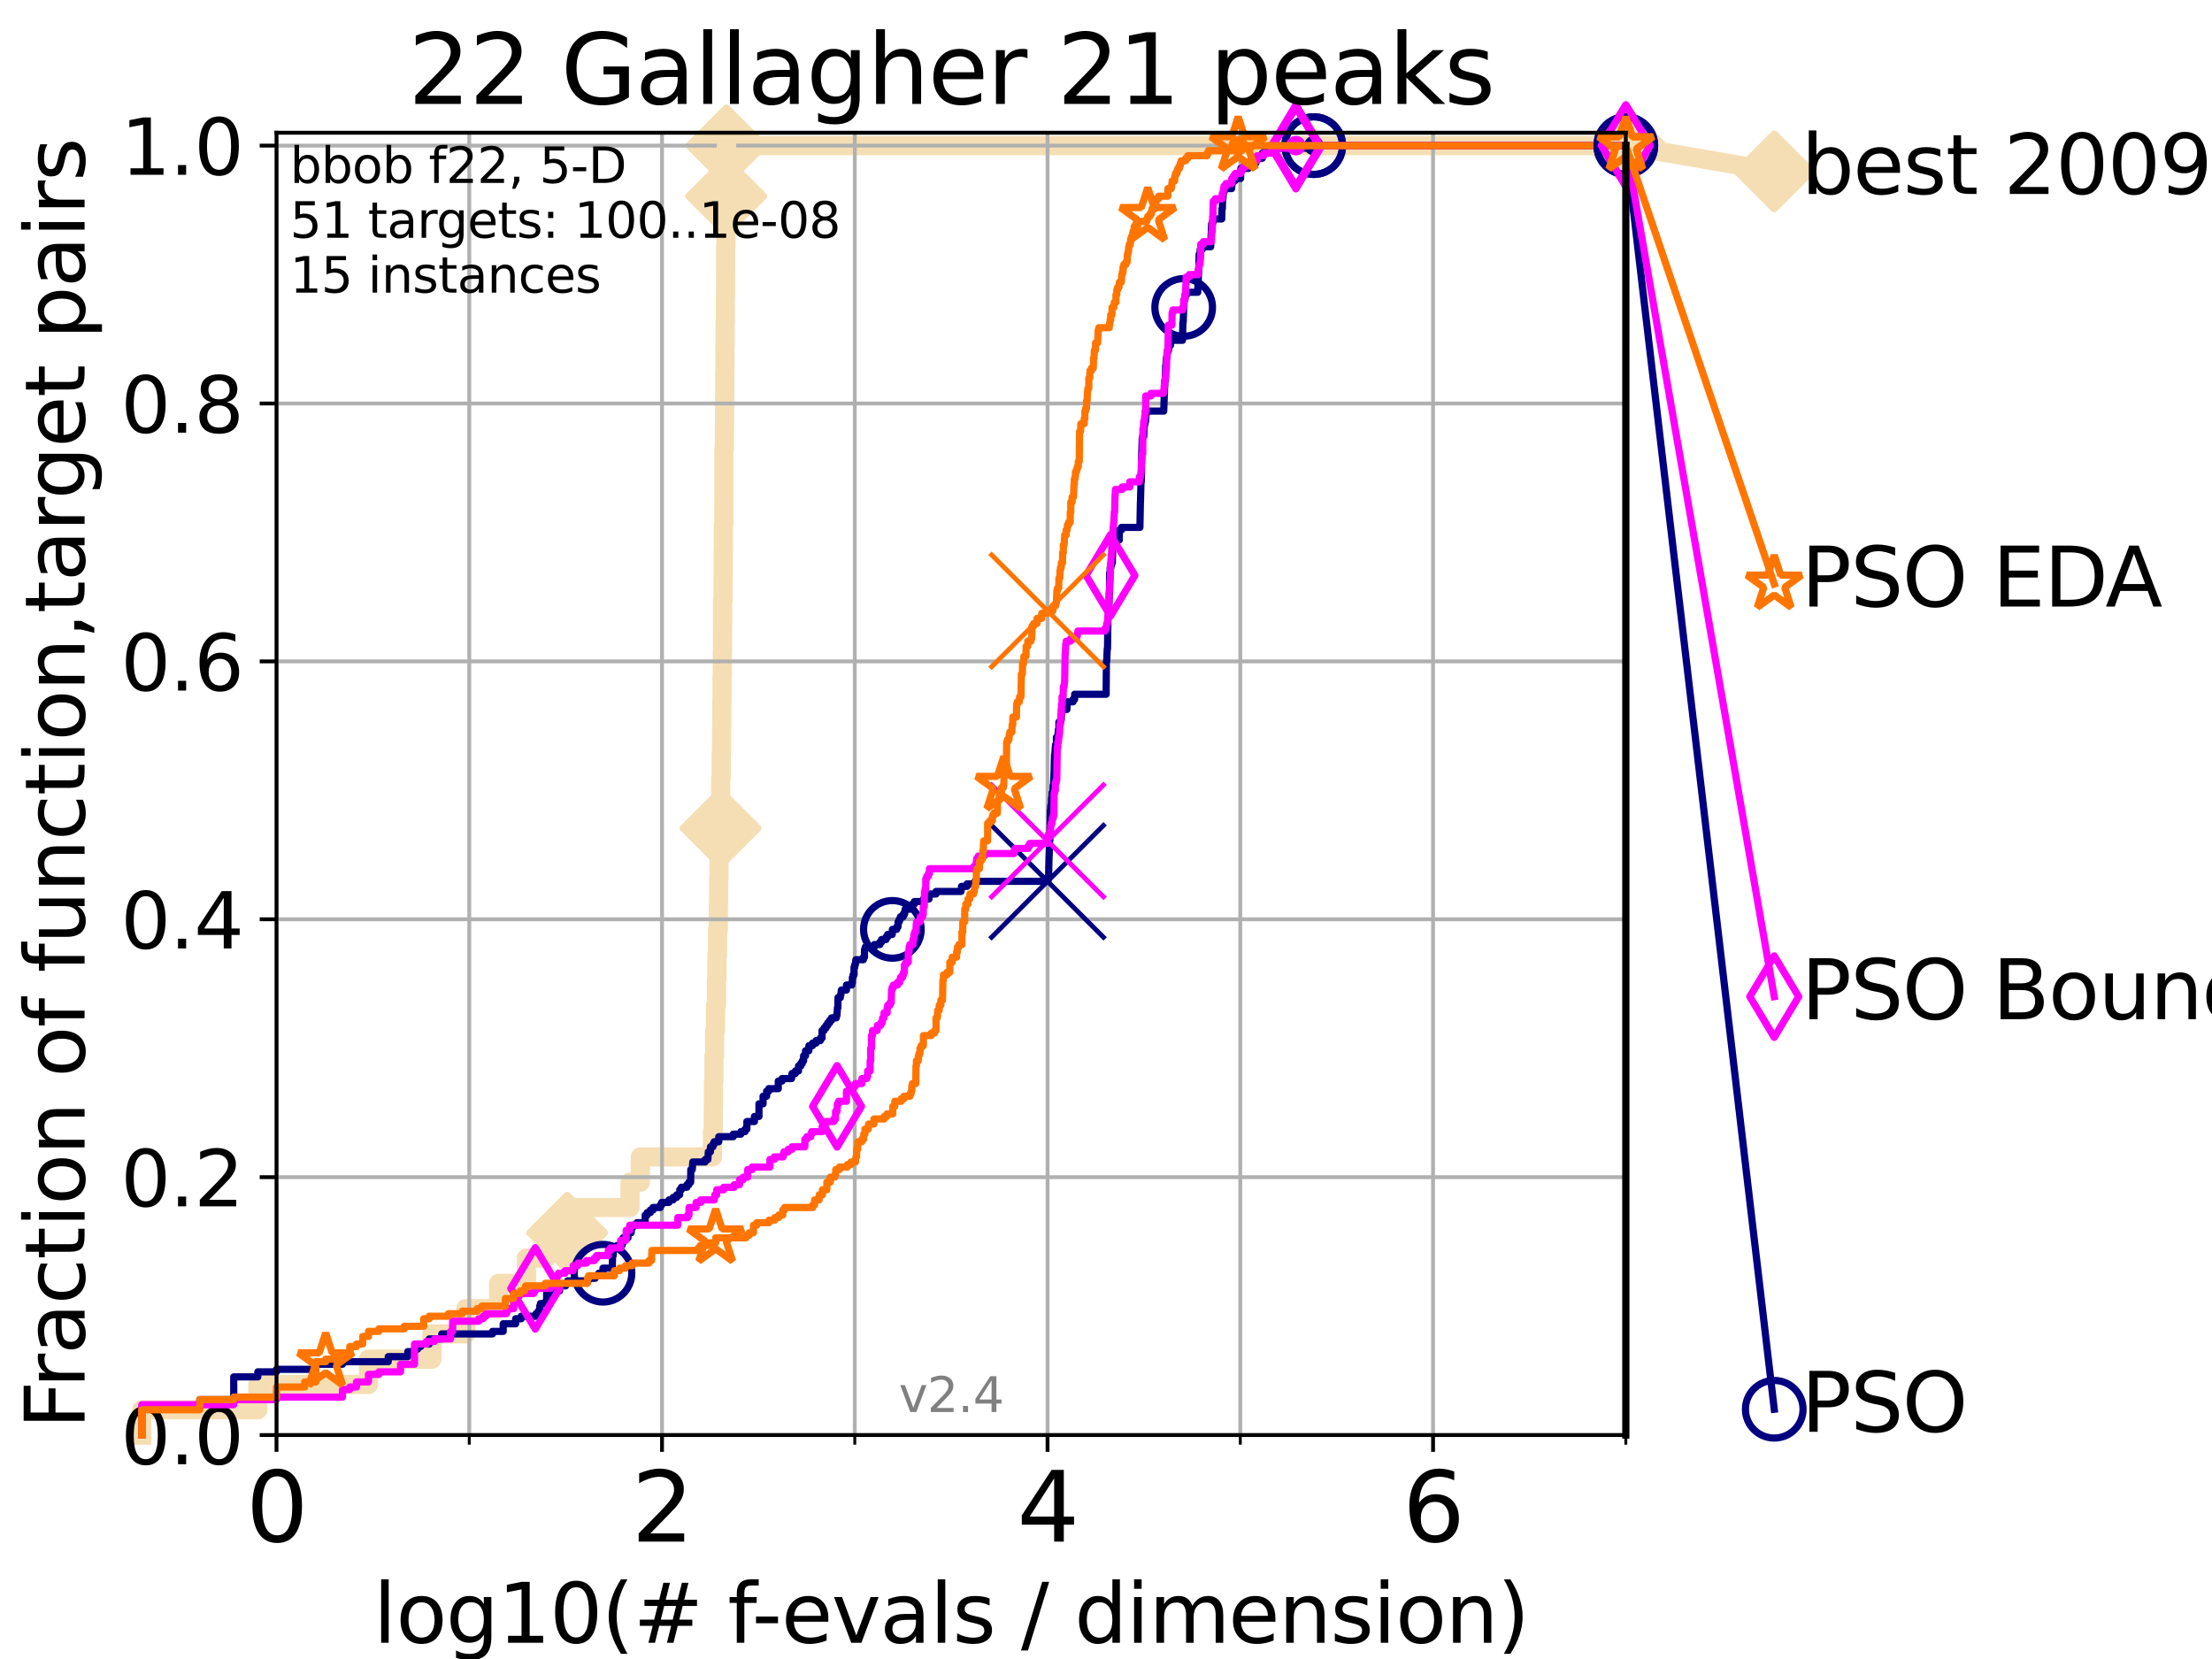 <?xml version="1.0" encoding="utf-8" standalone="no"?>
<!DOCTYPE svg PUBLIC "-//W3C//DTD SVG 1.1//EN"
  "http://www.w3.org/Graphics/SVG/1.1/DTD/svg11.dtd">
<svg height="345.6pt" version="1.1" viewBox="0 0 460.8 345.6" width="460.8pt" xmlns="http://www.w3.org/2000/svg" xmlns:xlink="http://www.w3.org/1999/xlink">
 <defs>
  <style type="text/css">*{stroke-linecap:butt;stroke-linejoin:round;}</style>
 </defs>
 <g id="figure_1">
  <g id="patch_1">
   <path d="M 0 345.6 
L 460.8 345.6 
L 460.8 0 
L 0 0 
z
" style="fill:#ffffff;"/>
  </g>
  <g id="axes_1">
   <g id="patch_2">
    <path d="M 57.6 298.944 
L 338.688 298.944 
L 338.688 27.648 
L 57.6 27.648 
z
" style="fill:#ffffff;"/>
   </g>
   <g id="line2d_1">
    <path d="M 29.533 298.944 
L 29.533 293.677 
L 53.709 293.677 
L 53.709 288.41 
L 76.759 288.41 
L 76.759 283.143 
L 89.973 283.143 
L 89.973 277.877 
L 97.044 277.877 
L 97.044 272.61 
L 103.871 272.61 
L 103.871 267.343 
L 109.668 267.343 
L 109.668 262.076 
L 113.735 262.076 
L 113.735 256.809 
L 118.149 256.809 
L 118.149 251.542 
L 131.236 251.542 
L 131.236 246.275 
L 133.398 246.275 
L 133.398 241.009 
L 148.412 241.009 
L 148.412 235.742 
L 148.583 235.742 
L 148.583 230.475 
L 148.62 230.475 
L 148.62 225.208 
L 148.733 225.208 
L 148.733 219.941 
L 148.883 219.941 
L 148.883 214.674 
L 149.049 214.674 
L 149.049 209.407 
L 149.251 209.407 
L 149.251 204.141 
L 149.341 204.141 
L 149.341 198.874 
L 149.486 198.874 
L 149.486 193.607 
L 149.647 193.607 
L 149.647 188.34 
L 149.7 188.34 
L 149.7 183.073 
L 149.771 183.073 
L 149.771 177.806 
L 150.086 177.806 
L 150.086 172.539 
L 150.103 172.539 
L 150.103 167.272 
L 150.138 167.272 
L 150.138 162.006 
L 150.241 162.006 
L 150.241 156.739 
L 150.31 156.739 
L 150.31 151.472 
L 150.378 151.472 
L 150.378 146.205 
L 150.412 146.205 
L 150.412 140.938 
L 150.463 140.938 
L 150.463 135.671 
L 150.514 135.671 
L 150.514 130.404 
L 150.531 130.404 
L 150.531 125.138 
L 150.632 125.138 
L 150.632 119.871 
L 150.649 119.871 
L 150.649 114.604 
L 150.683 114.604 
L 150.683 109.337 
L 150.783 109.337 
L 150.783 104.07 
L 150.8 104.07 
L 150.8 93.536 
L 150.899 93.536 
L 150.899 88.27 
L 150.949 88.27 
L 150.949 83.003 
L 150.982 83.003 
L 150.982 77.736 
L 151.015 77.736 
L 151.015 72.469 
L 151.048 72.469 
L 151.048 67.202 
L 151.097 67.202 
L 151.097 61.935 
L 151.146 61.935 
L 151.146 56.668 
L 151.162 56.668 
L 151.162 51.402 
L 151.228 51.402 
L 151.228 46.135 
L 151.26 46.135 
L 151.26 40.868 
L 151.276 40.868 
L 151.276 35.601 
L 151.341 35.601 
L 151.341 30.334 
L 338.688 30.334 
" style="fill:none;stroke:#f5deb3;stroke-linecap:square;stroke-width:4;"/>
   </g>
   <g id="line2d_2">
    <defs>
     <path d="M 0 7.778 
L 7.778 0 
L 0 -7.778 
L -7.778 0 
z
" id="m63f04923c2" style="stroke:#f5deb3;stroke-linejoin:miter;stroke-width:1.5;"/>
    </defs>
    <g>
     <use style="fill:#f5deb3;stroke:#f5deb3;stroke-linejoin:miter;stroke-width:1.5;" x="118.149" xlink:href="#m63f04923c2" y="256.809"/>
     <use style="fill:#f5deb3;stroke:#f5deb3;stroke-linejoin:miter;stroke-width:1.5;" x="150.103" xlink:href="#m63f04923c2" y="172.539"/>
     <use style="fill:#f5deb3;stroke:#f5deb3;stroke-linejoin:miter;stroke-width:1.5;" x="151.276" xlink:href="#m63f04923c2" y="40.868"/>
     <use style="fill:#f5deb3;stroke:#f5deb3;stroke-linejoin:miter;stroke-width:1.5;" x="151.341" xlink:href="#m63f04923c2" y="30.334"/>
     <use style="fill:#f5deb3;stroke:#f5deb3;stroke-linejoin:miter;stroke-width:1.5;" x="151.341" xlink:href="#m63f04923c2" y="30.334"/>
     <use style="fill:#f5deb3;stroke:#f5deb3;stroke-linejoin:miter;stroke-width:1.5;" x="338.688" xlink:href="#m63f04923c2" y="30.334"/>
    </g>
   </g>
   <g id="line2d_3">
    <path style="fill:none;stroke:#f5deb3;stroke-linecap:square;stroke-width:4;"/>
    <g/>
   </g>
   <g id="line2d_4">
    <path d="M 338.688 30.334 
L 369.608 35.706 
" style="fill:none;stroke:#f5deb3;stroke-linecap:square;stroke-width:4;"/>
    <g>
     <use style="fill:#f5deb3;stroke:#f5deb3;stroke-linejoin:miter;stroke-width:1.5;" x="338.688" xlink:href="#m63f04923c2" y="30.334"/>
     <use style="fill:#f5deb3;stroke:#f5deb3;stroke-linejoin:miter;stroke-width:1.5;" x="369.608" xlink:href="#m63f04923c2" y="35.706"/>
    </g>
   </g>
   <g id="matplotlib.axis_1">
    <g id="xtick_1">
     <g id="line2d_5">
      <path clip-path="url(#p28697b56a3)" d="M 57.6 298.944 
L 57.6 27.648 
" style="fill:none;stroke:#b0b0b0;stroke-linecap:square;stroke-width:0.8;"/>
     </g>
     <g id="line2d_6">
      <defs>
       <path d="M 0 0 
L 0 3.5 
" id="m0690e795a4" style="stroke:#000000;stroke-width:0.8;"/>
      </defs>
      <g>
       <use style="stroke:#000000;stroke-width:0.8;" x="57.6" xlink:href="#m0690e795a4" y="298.944"/>
      </g>
     </g>
     <g id="text_1">
      <!-- 0 -->
      <g transform="translate(51.237 321.141)scale(0.2 -0.2)">
       <defs>
        <path d="M 2034 4250 
Q 1547 4250 1301 3770 
Q 1056 3291 1056 2328 
Q 1056 1369 1301 889 
Q 1547 409 2034 409 
Q 2525 409 2770 889 
Q 3016 1369 3016 2328 
Q 3016 3291 2770 3770 
Q 2525 4250 2034 4250 
z
M 2034 4750 
Q 2819 4750 3233 4129 
Q 3647 3509 3647 2328 
Q 3647 1150 3233 529 
Q 2819 -91 2034 -91 
Q 1250 -91 836 529 
Q 422 1150 422 2328 
Q 422 3509 836 4129 
Q 1250 4750 2034 4750 
z
" id="DejaVuSans-30" transform="scale(0.016)"/>
       </defs>
       <use xlink:href="#DejaVuSans-30"/>
      </g>
     </g>
    </g>
    <g id="xtick_2">
     <g id="line2d_7">
      <path clip-path="url(#p28697b56a3)" d="M 137.911 298.944 
L 137.911 27.648 
" style="fill:none;stroke:#b0b0b0;stroke-linecap:square;stroke-width:0.8;"/>
     </g>
     <g id="line2d_8">
      <g>
       <use style="stroke:#000000;stroke-width:0.8;" x="137.911" xlink:href="#m0690e795a4" y="298.944"/>
      </g>
     </g>
     <g id="text_2">
      <!-- 2 -->
      <g transform="translate(131.548 321.141)scale(0.2 -0.2)">
       <defs>
        <path d="M 1228 531 
L 3431 531 
L 3431 0 
L 469 0 
L 469 531 
Q 828 903 1448 1529 
Q 2069 2156 2228 2338 
Q 2531 2678 2651 2914 
Q 2772 3150 2772 3378 
Q 2772 3750 2511 3984 
Q 2250 4219 1831 4219 
Q 1534 4219 1204 4116 
Q 875 4013 500 3803 
L 500 4441 
Q 881 4594 1212 4672 
Q 1544 4750 1819 4750 
Q 2544 4750 2975 4387 
Q 3406 4025 3406 3419 
Q 3406 3131 3298 2873 
Q 3191 2616 2906 2266 
Q 2828 2175 2409 1742 
Q 1991 1309 1228 531 
z
" id="DejaVuSans-32" transform="scale(0.016)"/>
       </defs>
       <use xlink:href="#DejaVuSans-32"/>
      </g>
     </g>
    </g>
    <g id="xtick_3">
     <g id="line2d_9">
      <path clip-path="url(#p28697b56a3)" d="M 218.222 298.944 
L 218.222 27.648 
" style="fill:none;stroke:#b0b0b0;stroke-linecap:square;stroke-width:0.8;"/>
     </g>
     <g id="line2d_10">
      <g>
       <use style="stroke:#000000;stroke-width:0.8;" x="218.222" xlink:href="#m0690e795a4" y="298.944"/>
      </g>
     </g>
     <g id="text_3">
      <!-- 4 -->
      <g transform="translate(211.859 321.141)scale(0.2 -0.2)">
       <defs>
        <path d="M 2419 4116 
L 825 1625 
L 2419 1625 
L 2419 4116 
z
M 2253 4666 
L 3047 4666 
L 3047 1625 
L 3713 1625 
L 3713 1100 
L 3047 1100 
L 3047 0 
L 2419 0 
L 2419 1100 
L 313 1100 
L 313 1709 
L 2253 4666 
z
" id="DejaVuSans-34" transform="scale(0.016)"/>
       </defs>
       <use xlink:href="#DejaVuSans-34"/>
      </g>
     </g>
    </g>
    <g id="xtick_4">
     <g id="line2d_11">
      <path clip-path="url(#p28697b56a3)" d="M 298.533 298.944 
L 298.533 27.648 
" style="fill:none;stroke:#b0b0b0;stroke-linecap:square;stroke-width:0.8;"/>
     </g>
     <g id="line2d_12">
      <g>
       <use style="stroke:#000000;stroke-width:0.8;" x="298.533" xlink:href="#m0690e795a4" y="298.944"/>
      </g>
     </g>
     <g id="text_4">
      <!-- 6 -->
      <g transform="translate(292.17 321.141)scale(0.2 -0.2)">
       <defs>
        <path d="M 2113 2584 
Q 1688 2584 1439 2293 
Q 1191 2003 1191 1497 
Q 1191 994 1439 701 
Q 1688 409 2113 409 
Q 2538 409 2786 701 
Q 3034 994 3034 1497 
Q 3034 2003 2786 2293 
Q 2538 2584 2113 2584 
z
M 3366 4563 
L 3366 3988 
Q 3128 4100 2886 4159 
Q 2644 4219 2406 4219 
Q 1781 4219 1451 3797 
Q 1122 3375 1075 2522 
Q 1259 2794 1537 2939 
Q 1816 3084 2150 3084 
Q 2853 3084 3261 2657 
Q 3669 2231 3669 1497 
Q 3669 778 3244 343 
Q 2819 -91 2113 -91 
Q 1303 -91 875 529 
Q 447 1150 447 2328 
Q 447 3434 972 4092 
Q 1497 4750 2381 4750 
Q 2619 4750 2861 4703 
Q 3103 4656 3366 4563 
z
" id="DejaVuSans-36" transform="scale(0.016)"/>
       </defs>
       <use xlink:href="#DejaVuSans-36"/>
      </g>
     </g>
    </g>
    <g id="xtick_5">
     <g id="line2d_13">
      <path clip-path="url(#p28697b56a3)" d="M 97.755 298.944 
L 97.755 27.648 
" style="fill:none;stroke:#b0b0b0;stroke-linecap:square;stroke-width:0.8;"/>
     </g>
     <g id="line2d_14">
      <defs>
       <path d="M 0 0 
L 0 2 
" id="m6051e1ceb5" style="stroke:#000000;stroke-width:0.6;"/>
      </defs>
      <g>
       <use style="stroke:#000000;stroke-width:0.6;" x="97.755" xlink:href="#m6051e1ceb5" y="298.944"/>
      </g>
     </g>
    </g>
    <g id="xtick_6">
     <g id="line2d_15">
      <path clip-path="url(#p28697b56a3)" d="M 178.066 298.944 
L 178.066 27.648 
" style="fill:none;stroke:#b0b0b0;stroke-linecap:square;stroke-width:0.8;"/>
     </g>
     <g id="line2d_16">
      <g>
       <use style="stroke:#000000;stroke-width:0.6;" x="178.066" xlink:href="#m6051e1ceb5" y="298.944"/>
      </g>
     </g>
    </g>
    <g id="xtick_7">
     <g id="line2d_17">
      <path clip-path="url(#p28697b56a3)" d="M 258.377 298.944 
L 258.377 27.648 
" style="fill:none;stroke:#b0b0b0;stroke-linecap:square;stroke-width:0.8;"/>
     </g>
     <g id="line2d_18">
      <g>
       <use style="stroke:#000000;stroke-width:0.6;" x="258.377" xlink:href="#m6051e1ceb5" y="298.944"/>
      </g>
     </g>
    </g>
    <g id="xtick_8">
     <g id="line2d_19">
      <path clip-path="url(#p28697b56a3)" d="M 338.688 298.944 
L 338.688 27.648 
" style="fill:none;stroke:#b0b0b0;stroke-linecap:square;stroke-width:0.8;"/>
     </g>
     <g id="line2d_20">
      <g>
       <use style="stroke:#000000;stroke-width:0.6;" x="338.688" xlink:href="#m6051e1ceb5" y="298.944"/>
      </g>
     </g>
    </g>
    <g id="text_5">
     <!-- log10(# f-evals / dimension) -->
     <g transform="translate(77.764 342.218)scale(0.17 -0.17)">
      <defs>
       <path d="M 603 4863 
L 1178 4863 
L 1178 0 
L 603 0 
L 603 4863 
z
" id="DejaVuSans-6c" transform="scale(0.016)"/>
       <path d="M 1959 3097 
Q 1497 3097 1228 2736 
Q 959 2375 959 1747 
Q 959 1119 1226 758 
Q 1494 397 1959 397 
Q 2419 397 2687 759 
Q 2956 1122 2956 1747 
Q 2956 2369 2687 2733 
Q 2419 3097 1959 3097 
z
M 1959 3584 
Q 2709 3584 3137 3096 
Q 3566 2609 3566 1747 
Q 3566 888 3137 398 
Q 2709 -91 1959 -91 
Q 1206 -91 779 398 
Q 353 888 353 1747 
Q 353 2609 779 3096 
Q 1206 3584 1959 3584 
z
" id="DejaVuSans-6f" transform="scale(0.016)"/>
       <path d="M 2906 1791 
Q 2906 2416 2648 2759 
Q 2391 3103 1925 3103 
Q 1463 3103 1205 2759 
Q 947 2416 947 1791 
Q 947 1169 1205 825 
Q 1463 481 1925 481 
Q 2391 481 2648 825 
Q 2906 1169 2906 1791 
z
M 3481 434 
Q 3481 -459 3084 -895 
Q 2688 -1331 1869 -1331 
Q 1566 -1331 1297 -1286 
Q 1028 -1241 775 -1147 
L 775 -588 
Q 1028 -725 1275 -790 
Q 1522 -856 1778 -856 
Q 2344 -856 2625 -561 
Q 2906 -266 2906 331 
L 2906 616 
Q 2728 306 2450 153 
Q 2172 0 1784 0 
Q 1141 0 747 490 
Q 353 981 353 1791 
Q 353 2603 747 3093 
Q 1141 3584 1784 3584 
Q 2172 3584 2450 3431 
Q 2728 3278 2906 2969 
L 2906 3500 
L 3481 3500 
L 3481 434 
z
" id="DejaVuSans-67" transform="scale(0.016)"/>
       <path d="M 794 531 
L 1825 531 
L 1825 4091 
L 703 3866 
L 703 4441 
L 1819 4666 
L 2450 4666 
L 2450 531 
L 3481 531 
L 3481 0 
L 794 0 
L 794 531 
z
" id="DejaVuSans-31" transform="scale(0.016)"/>
       <path d="M 1984 4856 
Q 1566 4138 1362 3434 
Q 1159 2731 1159 2009 
Q 1159 1288 1364 580 
Q 1569 -128 1984 -844 
L 1484 -844 
Q 1016 -109 783 600 
Q 550 1309 550 2009 
Q 550 2706 781 3412 
Q 1013 4119 1484 4856 
L 1984 4856 
z
" id="DejaVuSans-28" transform="scale(0.016)"/>
       <path d="M 3272 2816 
L 2363 2816 
L 2100 1772 
L 3016 1772 
L 3272 2816 
z
M 2803 4594 
L 2478 3297 
L 3391 3297 
L 3719 4594 
L 4219 4594 
L 3897 3297 
L 4872 3297 
L 4872 2816 
L 3775 2816 
L 3519 1772 
L 4513 1772 
L 4513 1294 
L 3397 1294 
L 3072 0 
L 2572 0 
L 2894 1294 
L 1978 1294 
L 1656 0 
L 1153 0 
L 1478 1294 
L 494 1294 
L 494 1772 
L 1594 1772 
L 1856 2816 
L 850 2816 
L 850 3297 
L 1978 3297 
L 2297 4594 
L 2803 4594 
z
" id="DejaVuSans-23" transform="scale(0.016)"/>
       <path id="DejaVuSans-20" transform="scale(0.016)"/>
       <path d="M 2375 4863 
L 2375 4384 
L 1825 4384 
Q 1516 4384 1395 4259 
Q 1275 4134 1275 3809 
L 1275 3500 
L 2222 3500 
L 2222 3053 
L 1275 3053 
L 1275 0 
L 697 0 
L 697 3053 
L 147 3053 
L 147 3500 
L 697 3500 
L 697 3744 
Q 697 4328 969 4595 
Q 1241 4863 1831 4863 
L 2375 4863 
z
" id="DejaVuSans-66" transform="scale(0.016)"/>
       <path d="M 313 2009 
L 1997 2009 
L 1997 1497 
L 313 1497 
L 313 2009 
z
" id="DejaVuSans-2d" transform="scale(0.016)"/>
       <path d="M 3597 1894 
L 3597 1613 
L 953 1613 
Q 991 1019 1311 708 
Q 1631 397 2203 397 
Q 2534 397 2845 478 
Q 3156 559 3463 722 
L 3463 178 
Q 3153 47 2828 -22 
Q 2503 -91 2169 -91 
Q 1331 -91 842 396 
Q 353 884 353 1716 
Q 353 2575 817 3079 
Q 1281 3584 2069 3584 
Q 2775 3584 3186 3129 
Q 3597 2675 3597 1894 
z
M 3022 2063 
Q 3016 2534 2758 2815 
Q 2500 3097 2075 3097 
Q 1594 3097 1305 2825 
Q 1016 2553 972 2059 
L 3022 2063 
z
" id="DejaVuSans-65" transform="scale(0.016)"/>
       <path d="M 191 3500 
L 800 3500 
L 1894 563 
L 2988 3500 
L 3597 3500 
L 2284 0 
L 1503 0 
L 191 3500 
z
" id="DejaVuSans-76" transform="scale(0.016)"/>
       <path d="M 2194 1759 
Q 1497 1759 1228 1600 
Q 959 1441 959 1056 
Q 959 750 1161 570 
Q 1363 391 1709 391 
Q 2188 391 2477 730 
Q 2766 1069 2766 1631 
L 2766 1759 
L 2194 1759 
z
M 3341 1997 
L 3341 0 
L 2766 0 
L 2766 531 
Q 2569 213 2275 61 
Q 1981 -91 1556 -91 
Q 1019 -91 701 211 
Q 384 513 384 1019 
Q 384 1609 779 1909 
Q 1175 2209 1959 2209 
L 2766 2209 
L 2766 2266 
Q 2766 2663 2505 2880 
Q 2244 3097 1772 3097 
Q 1472 3097 1187 3025 
Q 903 2953 641 2809 
L 641 3341 
Q 956 3463 1253 3523 
Q 1550 3584 1831 3584 
Q 2591 3584 2966 3190 
Q 3341 2797 3341 1997 
z
" id="DejaVuSans-61" transform="scale(0.016)"/>
       <path d="M 2834 3397 
L 2834 2853 
Q 2591 2978 2328 3040 
Q 2066 3103 1784 3103 
Q 1356 3103 1142 2972 
Q 928 2841 928 2578 
Q 928 2378 1081 2264 
Q 1234 2150 1697 2047 
L 1894 2003 
Q 2506 1872 2764 1633 
Q 3022 1394 3022 966 
Q 3022 478 2636 193 
Q 2250 -91 1575 -91 
Q 1294 -91 989 -36 
Q 684 19 347 128 
L 347 722 
Q 666 556 975 473 
Q 1284 391 1588 391 
Q 1994 391 2212 530 
Q 2431 669 2431 922 
Q 2431 1156 2273 1281 
Q 2116 1406 1581 1522 
L 1381 1569 
Q 847 1681 609 1914 
Q 372 2147 372 2553 
Q 372 3047 722 3315 
Q 1072 3584 1716 3584 
Q 2034 3584 2315 3537 
Q 2597 3491 2834 3397 
z
" id="DejaVuSans-73" transform="scale(0.016)"/>
       <path d="M 1625 4666 
L 2156 4666 
L 531 -594 
L 0 -594 
L 1625 4666 
z
" id="DejaVuSans-2f" transform="scale(0.016)"/>
       <path d="M 2906 2969 
L 2906 4863 
L 3481 4863 
L 3481 0 
L 2906 0 
L 2906 525 
Q 2725 213 2448 61 
Q 2172 -91 1784 -91 
Q 1150 -91 751 415 
Q 353 922 353 1747 
Q 353 2572 751 3078 
Q 1150 3584 1784 3584 
Q 2172 3584 2448 3432 
Q 2725 3281 2906 2969 
z
M 947 1747 
Q 947 1113 1208 752 
Q 1469 391 1925 391 
Q 2381 391 2643 752 
Q 2906 1113 2906 1747 
Q 2906 2381 2643 2742 
Q 2381 3103 1925 3103 
Q 1469 3103 1208 2742 
Q 947 2381 947 1747 
z
" id="DejaVuSans-64" transform="scale(0.016)"/>
       <path d="M 603 3500 
L 1178 3500 
L 1178 0 
L 603 0 
L 603 3500 
z
M 603 4863 
L 1178 4863 
L 1178 4134 
L 603 4134 
L 603 4863 
z
" id="DejaVuSans-69" transform="scale(0.016)"/>
       <path d="M 3328 2828 
Q 3544 3216 3844 3400 
Q 4144 3584 4550 3584 
Q 5097 3584 5394 3201 
Q 5691 2819 5691 2113 
L 5691 0 
L 5113 0 
L 5113 2094 
Q 5113 2597 4934 2840 
Q 4756 3084 4391 3084 
Q 3944 3084 3684 2787 
Q 3425 2491 3425 1978 
L 3425 0 
L 2847 0 
L 2847 2094 
Q 2847 2600 2669 2842 
Q 2491 3084 2119 3084 
Q 1678 3084 1418 2786 
Q 1159 2488 1159 1978 
L 1159 0 
L 581 0 
L 581 3500 
L 1159 3500 
L 1159 2956 
Q 1356 3278 1631 3431 
Q 1906 3584 2284 3584 
Q 2666 3584 2933 3390 
Q 3200 3197 3328 2828 
z
" id="DejaVuSans-6d" transform="scale(0.016)"/>
       <path d="M 3513 2113 
L 3513 0 
L 2938 0 
L 2938 2094 
Q 2938 2591 2744 2837 
Q 2550 3084 2163 3084 
Q 1697 3084 1428 2787 
Q 1159 2491 1159 1978 
L 1159 0 
L 581 0 
L 581 3500 
L 1159 3500 
L 1159 2956 
Q 1366 3272 1645 3428 
Q 1925 3584 2291 3584 
Q 2894 3584 3203 3211 
Q 3513 2838 3513 2113 
z
" id="DejaVuSans-6e" transform="scale(0.016)"/>
       <path d="M 513 4856 
L 1013 4856 
Q 1481 4119 1714 3412 
Q 1947 2706 1947 2009 
Q 1947 1309 1714 600 
Q 1481 -109 1013 -844 
L 513 -844 
Q 928 -128 1133 580 
Q 1338 1288 1338 2009 
Q 1338 2731 1133 3434 
Q 928 4138 513 4856 
z
" id="DejaVuSans-29" transform="scale(0.016)"/>
      </defs>
      <use xlink:href="#DejaVuSans-6c"/>
      <use x="27.783" xlink:href="#DejaVuSans-6f"/>
      <use x="88.965" xlink:href="#DejaVuSans-67"/>
      <use x="152.441" xlink:href="#DejaVuSans-31"/>
      <use x="216.064" xlink:href="#DejaVuSans-30"/>
      <use x="279.688" xlink:href="#DejaVuSans-28"/>
      <use x="318.701" xlink:href="#DejaVuSans-23"/>
      <use x="402.49" xlink:href="#DejaVuSans-20"/>
      <use x="434.277" xlink:href="#DejaVuSans-66"/>
      <use x="463.982" xlink:href="#DejaVuSans-2d"/>
      <use x="500.066" xlink:href="#DejaVuSans-65"/>
      <use x="561.59" xlink:href="#DejaVuSans-76"/>
      <use x="620.77" xlink:href="#DejaVuSans-61"/>
      <use x="682.049" xlink:href="#DejaVuSans-6c"/>
      <use x="709.832" xlink:href="#DejaVuSans-73"/>
      <use x="761.932" xlink:href="#DejaVuSans-20"/>
      <use x="793.719" xlink:href="#DejaVuSans-2f"/>
      <use x="827.41" xlink:href="#DejaVuSans-20"/>
      <use x="859.197" xlink:href="#DejaVuSans-64"/>
      <use x="922.674" xlink:href="#DejaVuSans-69"/>
      <use x="950.457" xlink:href="#DejaVuSans-6d"/>
      <use x="1047.869" xlink:href="#DejaVuSans-65"/>
      <use x="1109.393" xlink:href="#DejaVuSans-6e"/>
      <use x="1172.771" xlink:href="#DejaVuSans-73"/>
      <use x="1224.871" xlink:href="#DejaVuSans-69"/>
      <use x="1252.654" xlink:href="#DejaVuSans-6f"/>
      <use x="1313.836" xlink:href="#DejaVuSans-6e"/>
      <use x="1377.215" xlink:href="#DejaVuSans-29"/>
     </g>
    </g>
   </g>
   <g id="matplotlib.axis_2">
    <g id="ytick_1">
     <g id="line2d_21">
      <path clip-path="url(#p28697b56a3)" d="M 57.6 298.944 
L 338.688 298.944 
" style="fill:none;stroke:#b0b0b0;stroke-linecap:square;stroke-width:0.8;"/>
     </g>
     <g id="line2d_22">
      <defs>
       <path d="M 0 0 
L -3.5 0 
" id="mf20861a480" style="stroke:#000000;stroke-width:0.8;"/>
      </defs>
      <g>
       <use style="stroke:#000000;stroke-width:0.8;" x="57.6" xlink:href="#mf20861a480" y="298.944"/>
      </g>
     </g>
     <g id="text_6">
      <!-- 0.0 -->
      <g transform="translate(25.155 305.023)scale(0.16 -0.16)">
       <defs>
        <path d="M 684 794 
L 1344 794 
L 1344 0 
L 684 0 
L 684 794 
z
" id="DejaVuSans-2e" transform="scale(0.016)"/>
       </defs>
       <use xlink:href="#DejaVuSans-30"/>
       <use x="63.623" xlink:href="#DejaVuSans-2e"/>
       <use x="95.41" xlink:href="#DejaVuSans-30"/>
      </g>
     </g>
    </g>
    <g id="ytick_2">
     <g id="line2d_23">
      <path clip-path="url(#p28697b56a3)" d="M 57.6 245.222 
L 338.688 245.222 
" style="fill:none;stroke:#b0b0b0;stroke-linecap:square;stroke-width:0.8;"/>
     </g>
     <g id="line2d_24">
      <g>
       <use style="stroke:#000000;stroke-width:0.8;" x="57.6" xlink:href="#mf20861a480" y="245.222"/>
      </g>
     </g>
     <g id="text_7">
      <!-- 0.2 -->
      <g transform="translate(25.155 251.301)scale(0.16 -0.16)">
       <use xlink:href="#DejaVuSans-30"/>
       <use x="63.623" xlink:href="#DejaVuSans-2e"/>
       <use x="95.41" xlink:href="#DejaVuSans-32"/>
      </g>
     </g>
    </g>
    <g id="ytick_3">
     <g id="line2d_25">
      <path clip-path="url(#p28697b56a3)" d="M 57.6 191.5 
L 338.688 191.5 
" style="fill:none;stroke:#b0b0b0;stroke-linecap:square;stroke-width:0.8;"/>
     </g>
     <g id="line2d_26">
      <g>
       <use style="stroke:#000000;stroke-width:0.8;" x="57.6" xlink:href="#mf20861a480" y="191.5"/>
      </g>
     </g>
     <g id="text_8">
      <!-- 0.4 -->
      <g transform="translate(25.155 197.579)scale(0.16 -0.16)">
       <use xlink:href="#DejaVuSans-30"/>
       <use x="63.623" xlink:href="#DejaVuSans-2e"/>
       <use x="95.41" xlink:href="#DejaVuSans-34"/>
      </g>
     </g>
    </g>
    <g id="ytick_4">
     <g id="line2d_27">
      <path clip-path="url(#p28697b56a3)" d="M 57.6 137.778 
L 338.688 137.778 
" style="fill:none;stroke:#b0b0b0;stroke-linecap:square;stroke-width:0.8;"/>
     </g>
     <g id="line2d_28">
      <g>
       <use style="stroke:#000000;stroke-width:0.8;" x="57.6" xlink:href="#mf20861a480" y="137.778"/>
      </g>
     </g>
     <g id="text_9">
      <!-- 0.6 -->
      <g transform="translate(25.155 143.857)scale(0.16 -0.16)">
       <use xlink:href="#DejaVuSans-30"/>
       <use x="63.623" xlink:href="#DejaVuSans-2e"/>
       <use x="95.41" xlink:href="#DejaVuSans-36"/>
      </g>
     </g>
    </g>
    <g id="ytick_5">
     <g id="line2d_29">
      <path clip-path="url(#p28697b56a3)" d="M 57.6 84.056 
L 338.688 84.056 
" style="fill:none;stroke:#b0b0b0;stroke-linecap:square;stroke-width:0.8;"/>
     </g>
     <g id="line2d_30">
      <g>
       <use style="stroke:#000000;stroke-width:0.8;" x="57.6" xlink:href="#mf20861a480" y="84.056"/>
      </g>
     </g>
     <g id="text_10">
      <!-- 0.8 -->
      <g transform="translate(25.155 90.135)scale(0.16 -0.16)">
       <defs>
        <path d="M 2034 2216 
Q 1584 2216 1326 1975 
Q 1069 1734 1069 1313 
Q 1069 891 1326 650 
Q 1584 409 2034 409 
Q 2484 409 2743 651 
Q 3003 894 3003 1313 
Q 3003 1734 2745 1975 
Q 2488 2216 2034 2216 
z
M 1403 2484 
Q 997 2584 770 2862 
Q 544 3141 544 3541 
Q 544 4100 942 4425 
Q 1341 4750 2034 4750 
Q 2731 4750 3128 4425 
Q 3525 4100 3525 3541 
Q 3525 3141 3298 2862 
Q 3072 2584 2669 2484 
Q 3125 2378 3379 2068 
Q 3634 1759 3634 1313 
Q 3634 634 3220 271 
Q 2806 -91 2034 -91 
Q 1263 -91 848 271 
Q 434 634 434 1313 
Q 434 1759 690 2068 
Q 947 2378 1403 2484 
z
M 1172 3481 
Q 1172 3119 1398 2916 
Q 1625 2713 2034 2713 
Q 2441 2713 2670 2916 
Q 2900 3119 2900 3481 
Q 2900 3844 2670 4047 
Q 2441 4250 2034 4250 
Q 1625 4250 1398 4047 
Q 1172 3844 1172 3481 
z
" id="DejaVuSans-38" transform="scale(0.016)"/>
       </defs>
       <use xlink:href="#DejaVuSans-30"/>
       <use x="63.623" xlink:href="#DejaVuSans-2e"/>
       <use x="95.41" xlink:href="#DejaVuSans-38"/>
      </g>
     </g>
    </g>
    <g id="ytick_6">
     <g id="line2d_31">
      <path clip-path="url(#p28697b56a3)" d="M 57.6 30.334 
L 338.688 30.334 
" style="fill:none;stroke:#b0b0b0;stroke-linecap:square;stroke-width:0.8;"/>
     </g>
     <g id="line2d_32">
      <g>
       <use style="stroke:#000000;stroke-width:0.8;" x="57.6" xlink:href="#mf20861a480" y="30.334"/>
      </g>
     </g>
     <g id="text_11">
      <!-- 1.0 -->
      <g transform="translate(25.155 36.413)scale(0.16 -0.16)">
       <use xlink:href="#DejaVuSans-31"/>
       <use x="63.623" xlink:href="#DejaVuSans-2e"/>
       <use x="95.41" xlink:href="#DejaVuSans-30"/>
      </g>
     </g>
    </g>
    <g id="text_12">
     <!-- Fraction of function,target pairs -->
     <g transform="translate(17.62 297.681)rotate(-90)scale(0.17 -0.17)">
      <defs>
       <path d="M 628 4666 
L 3309 4666 
L 3309 4134 
L 1259 4134 
L 1259 2759 
L 3109 2759 
L 3109 2228 
L 1259 2228 
L 1259 0 
L 628 0 
L 628 4666 
z
" id="DejaVuSans-46" transform="scale(0.016)"/>
       <path d="M 2631 2963 
Q 2534 3019 2420 3045 
Q 2306 3072 2169 3072 
Q 1681 3072 1420 2755 
Q 1159 2438 1159 1844 
L 1159 0 
L 581 0 
L 581 3500 
L 1159 3500 
L 1159 2956 
Q 1341 3275 1631 3429 
Q 1922 3584 2338 3584 
Q 2397 3584 2469 3576 
Q 2541 3569 2628 3553 
L 2631 2963 
z
" id="DejaVuSans-72" transform="scale(0.016)"/>
       <path d="M 3122 3366 
L 3122 2828 
Q 2878 2963 2633 3030 
Q 2388 3097 2138 3097 
Q 1578 3097 1268 2742 
Q 959 2388 959 1747 
Q 959 1106 1268 751 
Q 1578 397 2138 397 
Q 2388 397 2633 464 
Q 2878 531 3122 666 
L 3122 134 
Q 2881 22 2623 -34 
Q 2366 -91 2075 -91 
Q 1284 -91 818 406 
Q 353 903 353 1747 
Q 353 2603 823 3093 
Q 1294 3584 2113 3584 
Q 2378 3584 2631 3529 
Q 2884 3475 3122 3366 
z
" id="DejaVuSans-63" transform="scale(0.016)"/>
       <path d="M 1172 4494 
L 1172 3500 
L 2356 3500 
L 2356 3053 
L 1172 3053 
L 1172 1153 
Q 1172 725 1289 603 
Q 1406 481 1766 481 
L 2356 481 
L 2356 0 
L 1766 0 
Q 1100 0 847 248 
Q 594 497 594 1153 
L 594 3053 
L 172 3053 
L 172 3500 
L 594 3500 
L 594 4494 
L 1172 4494 
z
" id="DejaVuSans-74" transform="scale(0.016)"/>
       <path d="M 544 1381 
L 544 3500 
L 1119 3500 
L 1119 1403 
Q 1119 906 1312 657 
Q 1506 409 1894 409 
Q 2359 409 2629 706 
Q 2900 1003 2900 1516 
L 2900 3500 
L 3475 3500 
L 3475 0 
L 2900 0 
L 2900 538 
Q 2691 219 2414 64 
Q 2138 -91 1772 -91 
Q 1169 -91 856 284 
Q 544 659 544 1381 
z
M 1991 3584 
L 1991 3584 
z
" id="DejaVuSans-75" transform="scale(0.016)"/>
       <path d="M 750 794 
L 1409 794 
L 1409 256 
L 897 -744 
L 494 -744 
L 750 256 
L 750 794 
z
" id="DejaVuSans-2c" transform="scale(0.016)"/>
       <path d="M 1159 525 
L 1159 -1331 
L 581 -1331 
L 581 3500 
L 1159 3500 
L 1159 2969 
Q 1341 3281 1617 3432 
Q 1894 3584 2278 3584 
Q 2916 3584 3314 3078 
Q 3713 2572 3713 1747 
Q 3713 922 3314 415 
Q 2916 -91 2278 -91 
Q 1894 -91 1617 61 
Q 1341 213 1159 525 
z
M 3116 1747 
Q 3116 2381 2855 2742 
Q 2594 3103 2138 3103 
Q 1681 3103 1420 2742 
Q 1159 2381 1159 1747 
Q 1159 1113 1420 752 
Q 1681 391 2138 391 
Q 2594 391 2855 752 
Q 3116 1113 3116 1747 
z
" id="DejaVuSans-70" transform="scale(0.016)"/>
      </defs>
      <use xlink:href="#DejaVuSans-46"/>
      <use x="50.27" xlink:href="#DejaVuSans-72"/>
      <use x="91.383" xlink:href="#DejaVuSans-61"/>
      <use x="152.662" xlink:href="#DejaVuSans-63"/>
      <use x="207.643" xlink:href="#DejaVuSans-74"/>
      <use x="246.852" xlink:href="#DejaVuSans-69"/>
      <use x="274.635" xlink:href="#DejaVuSans-6f"/>
      <use x="335.816" xlink:href="#DejaVuSans-6e"/>
      <use x="399.195" xlink:href="#DejaVuSans-20"/>
      <use x="430.982" xlink:href="#DejaVuSans-6f"/>
      <use x="492.164" xlink:href="#DejaVuSans-66"/>
      <use x="527.369" xlink:href="#DejaVuSans-20"/>
      <use x="559.156" xlink:href="#DejaVuSans-66"/>
      <use x="594.361" xlink:href="#DejaVuSans-75"/>
      <use x="657.74" xlink:href="#DejaVuSans-6e"/>
      <use x="721.119" xlink:href="#DejaVuSans-63"/>
      <use x="776.1" xlink:href="#DejaVuSans-74"/>
      <use x="815.309" xlink:href="#DejaVuSans-69"/>
      <use x="843.092" xlink:href="#DejaVuSans-6f"/>
      <use x="904.273" xlink:href="#DejaVuSans-6e"/>
      <use x="967.652" xlink:href="#DejaVuSans-2c"/>
      <use x="999.439" xlink:href="#DejaVuSans-74"/>
      <use x="1038.648" xlink:href="#DejaVuSans-61"/>
      <use x="1099.928" xlink:href="#DejaVuSans-72"/>
      <use x="1139.291" xlink:href="#DejaVuSans-67"/>
      <use x="1202.768" xlink:href="#DejaVuSans-65"/>
      <use x="1264.291" xlink:href="#DejaVuSans-74"/>
      <use x="1303.5" xlink:href="#DejaVuSans-20"/>
      <use x="1335.287" xlink:href="#DejaVuSans-70"/>
      <use x="1398.764" xlink:href="#DejaVuSans-61"/>
      <use x="1460.043" xlink:href="#DejaVuSans-69"/>
      <use x="1487.826" xlink:href="#DejaVuSans-72"/>
      <use x="1528.939" xlink:href="#DejaVuSans-73"/>
     </g>
    </g>
   </g>
   <g id="line2d_33">
    <defs>
     <path d="M 0 1.5 
C 0.398 1.5 0.779 1.342 1.061 1.061 
C 1.342 0.779 1.5 0.398 1.5 0 
C 1.5 -0.398 1.342 -0.779 1.061 -1.061 
C 0.779 -1.342 0.398 -1.5 0 -1.5 
C -0.398 -1.5 -0.779 -1.342 -1.061 -1.061 
C -1.342 -0.779 -1.5 -0.398 -1.5 0 
C -1.5 0.398 -1.342 0.779 -1.061 1.061 
C -0.779 1.342 -0.398 1.5 0 1.5 
z
" id="m65033a7012" style="stroke:#f5deb3;"/>
    </defs>
    <g>
     <use style="fill:#f5deb3;stroke:#f5deb3;" x="151.341" xlink:href="#m65033a7012" y="30.334"/>
     <use style="fill:#f5deb3;stroke:#f5deb3;" x="151.341" xlink:href="#m65033a7012" y="30.334"/>
    </g>
   </g>
   <g id="line2d_34">
    <defs>
     <path d="M 0 1.5 
C 0.398 1.5 0.779 1.342 1.061 1.061 
C 1.342 0.779 1.5 0.398 1.5 0 
C 1.5 -0.398 1.342 -0.779 1.061 -1.061 
C 0.779 -1.342 0.398 -1.5 0 -1.5 
C -0.398 -1.5 -0.779 -1.342 -1.061 -1.061 
C -1.342 -0.779 -1.5 -0.398 -1.5 0 
C -1.5 0.398 -1.342 0.779 -1.061 1.061 
C -0.779 1.342 -0.398 1.5 0 1.5 
z
" id="m8c9a37bad2" style="stroke:#000080;"/>
    </defs>
    <g>
     <use style="fill:#000080;stroke:#000080;" x="273.685" xlink:href="#m8c9a37bad2" y="30.334"/>
     <use style="fill:#000080;stroke:#000080;" x="273.685" xlink:href="#m8c9a37bad2" y="30.334"/>
    </g>
   </g>
   <g id="line2d_35">
    <path d="M 29.533 298.944 
L 29.533 293.15 
L 41.621 293.15 
L 41.621 291.57 
L 48.692 291.57 
L 48.692 286.83 
L 53.709 286.83 
L 53.709 285.777 
L 57.6 285.777 
L 57.6 285.25 
L 65.797 285.25 
L 65.797 284.197 
L 71.35 284.197 
L 71.35 283.67 
L 80.881 283.67 
L 80.881 282.617 
L 84.956 282.617 
L 84.956 281.563 
L 86.351 281.563 
L 86.351 281.037 
L 87.01 281.037 
L 87.01 280.51 
L 87.644 280.51 
L 87.644 279.983 
L 89.419 279.983 
L 89.419 278.93 
L 92.027 278.93 
L 92.027 277.877 
L 102.597 277.877 
L 102.597 277.35 
L 104.826 277.35 
L 104.826 275.77 
L 107.415 275.77 
L 107.415 274.716 
L 108.578 274.716 
L 108.578 274.19 
L 111.663 274.19 
L 111.663 273.663 
L 112.128 273.663 
L 112.128 273.136 
L 112.432 273.136 
L 112.432 272.083 
L 112.581 272.083 
L 112.581 271.556 
L 113.735 271.556 
L 113.735 271.03 
L 113.874 271.03 
L 113.874 269.45 
L 114.552 269.45 
L 114.552 268.923 
L 116.562 268.923 
L 116.562 267.87 
L 117.821 267.87 
L 117.821 267.343 
L 118.257 267.343 
L 118.257 266.816 
L 122.531 266.816 
L 122.531 266.289 
L 123.985 266.289 
L 123.985 265.763 
L 124.744 265.763 
L 124.744 265.236 
L 125.612 265.236 
L 125.612 264.183 
L 127.548 264.183 
L 127.611 261.549 
L 127.737 261.549 
L 127.799 259.969 
L 128.591 259.969 
L 128.591 259.443 
L 129.574 259.443 
L 129.574 258.916 
L 129.798 258.916 
L 129.798 257.862 
L 130.822 257.862 
L 130.875 256.809 
L 131.49 256.809 
L 131.49 255.756 
L 131.79 255.756 
L 131.79 255.229 
L 132.707 255.229 
L 132.707 254.702 
L 134.407 254.702 
L 134.407 253.122 
L 134.829 253.122 
L 134.829 252.596 
L 135.482 252.596 
L 135.482 252.069 
L 136.035 252.069 
L 136.035 251.542 
L 137.559 251.542 
L 137.559 251.016 
L 137.841 251.016 
L 137.841 250.489 
L 139.35 250.489 
L 139.35 249.962 
L 140.226 249.962 
L 140.226 249.436 
L 140.974 249.436 
L 140.974 248.909 
L 141.578 248.909 
L 141.606 247.855 
L 141.941 247.855 
L 141.941 247.329 
L 143.093 247.329 
L 143.093 246.802 
L 143.502 246.802 
L 143.502 246.275 
L 143.878 246.275 
L 143.903 243.642 
L 144.221 243.642 
L 144.318 242.062 
L 146.896 242.062 
L 146.896 241.535 
L 147.47 241.535 
L 147.55 239.955 
L 147.986 239.955 
L 148.006 238.902 
L 148.507 238.902 
L 148.507 238.375 
L 148.771 238.375 
L 148.771 237.848 
L 149.735 237.848 
L 149.735 236.795 
L 152.752 236.795 
L 152.752 236.268 
L 154.331 236.268 
L 154.331 235.742 
L 155.207 235.742 
L 155.207 235.215 
L 155.59 235.215 
L 155.59 233.635 
L 157.163 233.635 
L 157.163 232.582 
L 158.108 232.582 
L 158.108 229.948 
L 158.963 229.948 
L 158.963 228.368 
L 159.698 228.368 
L 159.698 227.315 
L 160.152 227.315 
L 160.152 226.788 
L 162.13 226.788 
L 162.13 225.208 
L 162.913 225.208 
L 162.913 224.681 
L 164.899 224.681 
L 164.988 223.628 
L 165.69 223.628 
L 165.69 223.101 
L 166.344 223.101 
L 166.344 222.048 
L 166.829 222.048 
L 166.829 221.521 
L 167.139 221.521 
L 167.139 220.994 
L 167.404 220.994 
L 167.404 219.941 
L 167.805 219.941 
L 167.805 218.888 
L 168.506 218.888 
L 168.506 217.834 
L 169.262 217.834 
L 169.262 217.308 
L 169.998 217.308 
L 169.998 216.781 
L 170.883 216.781 
L 170.883 216.254 
L 171.248 216.254 
L 171.248 214.674 
L 171.676 214.674 
L 171.676 214.148 
L 172.074 214.148 
L 172.074 213.621 
L 172.424 213.621 
L 172.424 213.094 
L 172.82 213.094 
L 172.82 212.567 
L 173.211 212.567 
L 173.211 212.041 
L 174.218 212.041 
L 174.218 211.514 
L 174.353 211.514 
L 174.456 209.934 
L 174.546 209.934 
L 174.563 207.827 
L 175.055 207.827 
L 175.055 207.301 
L 175.166 207.301 
L 175.269 206.247 
L 176.333 206.247 
L 176.333 205.194 
L 177.445 205.194 
L 177.445 204.667 
L 177.567 204.667 
L 177.567 203.614 
L 177.71 203.614 
L 177.71 203.087 
L 177.912 203.087 
L 177.912 201.507 
L 178.052 201.507 
L 178.052 200.98 
L 178.184 200.98 
L 178.292 199.927 
L 179.855 199.927 
L 179.855 199.4 
L 180.086 199.4 
L 180.086 197.82 
L 180.259 197.82 
L 180.259 197.294 
L 182.135 197.294 
L 182.135 196.767 
L 183.31 196.767 
L 183.31 196.24 
L 183.658 196.24 
L 183.658 195.714 
L 184.587 195.714 
L 184.587 195.187 
L 184.927 195.187 
L 184.927 194.66 
L 185.873 194.66 
L 185.897 193.607 
L 186.799 193.607 
L 186.799 193.08 
L 187.078 193.08 
L 187.078 192.027 
L 187.334 192.027 
L 187.334 191.5 
L 187.571 191.5 
L 187.571 190.973 
L 188.153 190.973 
L 188.153 190.447 
L 188.442 190.447 
L 188.442 189.92 
L 188.555 189.92 
L 188.555 189.393 
L 189.571 189.393 
L 189.571 188.867 
L 190.065 188.867 
L 190.065 188.34 
L 190.481 188.34 
L 190.481 187.813 
L 192.358 187.813 
L 192.358 187.287 
L 193.522 187.287 
L 193.522 186.76 
L 193.644 186.76 
L 193.644 186.233 
L 194.997 186.233 
L 194.997 185.706 
L 200.21 185.706 
L 200.295 184.653 
L 201.448 184.653 
L 201.448 184.126 
L 203.099 184.126 
L 203.099 183.6 
L 218.318 183.6 
L 218.348 182.546 
L 218.44 182.546 
L 218.539 178.333 
L 218.553 178.333 
L 218.663 175.173 
L 218.696 175.173 
L 218.795 168.853 
L 218.835 168.853 
L 218.907 167.799 
L 219.023 167.799 
L 219.059 166.219 
L 219.143 166.219 
L 219.164 165.166 
L 219.34 165.166 
L 219.391 163.586 
L 219.467 163.586 
L 219.577 160.952 
L 219.585 160.952 
L 219.674 157.265 
L 219.733 157.265 
L 219.839 155.685 
L 219.883 155.685 
L 219.883 155.159 
L 220.077 155.159 
L 220.077 153.579 
L 220.372 153.579 
L 220.473 151.999 
L 220.583 151.999 
L 220.588 150.419 
L 220.952 150.419 
L 220.952 149.892 
L 221.083 149.892 
L 221.127 147.785 
L 222.263 147.785 
L 222.308 146.205 
L 223.533 146.205 
L 223.533 145.678 
L 223.866 145.678 
L 223.866 144.625 
L 230.427 144.625 
L 230.481 137.778 
L 230.548 137.778 
L 230.656 135.145 
L 230.717 135.145 
L 230.807 128.824 
L 230.89 128.824 
L 230.995 126.718 
L 231.002 126.718 
L 231.082 123.558 
L 231.131 123.558 
L 231.153 119.344 
L 231.262 119.344 
L 231.262 118.291 
L 231.395 118.291 
L 231.395 117.764 
L 231.556 117.764 
L 231.556 117.237 
L 231.714 117.237 
L 231.808 114.077 
L 231.964 114.077 
L 231.964 113.55 
L 232.184 113.55 
L 232.184 113.024 
L 232.447 113.024 
L 232.447 112.497 
L 233.167 112.497 
L 233.179 110.39 
L 233.635 110.39 
L 233.635 109.864 
L 237.464 109.864 
L 237.565 104.597 
L 237.582 104.597 
L 237.689 100.383 
L 237.743 100.383 
L 237.849 94.063 
L 237.863 94.063 
L 237.937 91.43 
L 238.021 91.43 
L 238.021 90.903 
L 238.267 90.903 
L 238.329 88.796 
L 238.404 88.796 
L 238.404 88.27 
L 238.527 88.27 
L 238.527 87.743 
L 238.652 87.743 
L 238.746 86.163 
L 238.834 86.163 
L 238.834 85.636 
L 242.428 85.636 
L 242.534 82.476 
L 242.553 82.476 
L 242.648 79.316 
L 242.765 79.316 
L 242.834 76.156 
L 242.88 76.156 
L 242.977 74.576 
L 243.083 74.576 
L 243.124 73.522 
L 243.221 73.522 
L 243.221 72.996 
L 243.436 72.996 
L 243.499 71.942 
L 243.834 71.942 
L 243.834 70.889 
L 246.338 70.889 
L 246.41 67.202 
L 246.471 67.202 
L 246.58 64.569 
L 246.584 64.569 
L 246.68 62.462 
L 246.855 62.462 
L 246.87 61.409 
L 247.187 61.409 
L 247.187 60.882 
L 249.51 60.882 
L 249.585 58.248 
L 249.623 58.248 
L 249.73 55.615 
L 249.747 55.615 
L 249.795 52.982 
L 249.991 52.982 
L 250.022 51.928 
L 250.474 51.928 
L 250.474 51.402 
L 252.2 51.402 
L 252.3 48.768 
L 252.325 48.768 
L 252.396 46.661 
L 252.598 46.661 
L 252.598 46.135 
L 252.758 46.135 
L 252.758 45.608 
L 254.517 45.608 
L 254.555 43.501 
L 254.633 43.501 
L 254.696 41.395 
L 254.763 41.395 
L 254.831 40.341 
L 254.876 40.341 
L 254.876 39.814 
L 255.052 39.814 
L 255.052 39.288 
L 256.568 39.288 
L 256.641 38.234 
L 256.697 38.234 
L 256.697 37.708 
L 257.22 37.708 
L 257.22 37.181 
L 258.43 37.181 
L 258.495 35.074 
L 260.09 35.074 
L 260.197 34.021 
L 261.605 34.021 
L 261.625 32.968 
L 262.962 32.968 
L 262.975 31.914 
L 263.507 31.914 
L 263.507 31.387 
L 264.366 31.387 
L 264.366 30.861 
L 273.685 30.861 
L 273.685 30.334 
L 338.688 30.334 
L 338.688 30.334 
" style="fill:none;stroke:#000080;stroke-linecap:square;stroke-width:1.5;"/>
   </g>
   <g id="line2d_36">
    <defs>
     <path d="M 0 6 
C 1.591 6 3.117 5.368 4.243 4.243 
C 5.368 3.117 6 1.591 6 0 
C 6 -1.591 5.368 -3.117 4.243 -4.243 
C 3.117 -5.368 1.591 -6 0 -6 
C -1.591 -6 -3.117 -5.368 -4.243 -4.243 
C -5.368 -3.117 -6 -1.591 -6 0 
C -6 1.591 -5.368 3.117 -4.243 4.243 
C -3.117 5.368 -1.591 6 0 6 
z
" id="m09411d0d5a" style="stroke:#000080;stroke-width:1.5;"/>
    </defs>
    <g>
     <use style="fill-opacity:0;stroke:#000080;stroke-width:1.5;" x="125.612" xlink:href="#m09411d0d5a" y="265.236"/>
     <use style="fill-opacity:0;stroke:#000080;stroke-width:1.5;" x="185.897" xlink:href="#m09411d0d5a" y="193.607"/>
     <use style="fill-opacity:0;stroke:#000080;stroke-width:1.5;" x="246.584" xlink:href="#m09411d0d5a" y="64.042"/>
     <use style="fill-opacity:0;stroke:#000080;stroke-width:1.5;" x="273.685" xlink:href="#m09411d0d5a" y="30.334"/>
     <use style="fill-opacity:0;stroke:#000080;stroke-width:1.5;" x="273.685" xlink:href="#m09411d0d5a" y="30.334"/>
     <use style="fill-opacity:0;stroke:#000080;stroke-width:1.5;" x="338.688" xlink:href="#m09411d0d5a" y="30.334"/>
    </g>
   </g>
   <g id="line2d_37">
    <path style="fill:none;stroke:#000080;stroke-linecap:square;stroke-width:1.5;"/>
    <g/>
   </g>
   <g id="line2d_38">
    <path clip-path="url(#p28697b56a3)" d="M 218.222 183.6 
" style="fill:none;stroke:#000080;stroke-linecap:square;stroke-width:1.5;"/>
    <defs>
     <path d="M -12 12 
L 12 -12 
M -12 -12 
L 12 12 
" id="m011ce03253" style="stroke:#000080;"/>
    </defs>
    <g clip-path="url(#p28697b56a3)">
     <use style="fill:#000080;stroke:#000080;" x="218.222" xlink:href="#m011ce03253" y="183.6"/>
    </g>
   </g>
   <g id="line2d_39">
    <defs>
     <path d="M 0 1.5 
C 0.398 1.5 0.779 1.342 1.061 1.061 
C 1.342 0.779 1.5 0.398 1.5 0 
C 1.5 -0.398 1.342 -0.779 1.061 -1.061 
C 0.779 -1.342 0.398 -1.5 0 -1.5 
C -0.398 -1.5 -0.779 -1.342 -1.061 -1.061 
C -1.342 -0.779 -1.5 -0.398 -1.5 0 
C -1.5 0.398 -1.342 0.779 -1.061 1.061 
C -0.779 1.342 -0.398 1.5 0 1.5 
z
" id="m71171e5dec" style="stroke:#ff00ff;"/>
    </defs>
    <g>
     <use style="fill:#ff00ff;stroke:#ff00ff;" x="269.96" xlink:href="#m71171e5dec" y="30.334"/>
     <use style="fill:#ff00ff;stroke:#ff00ff;" x="269.96" xlink:href="#m71171e5dec" y="30.334"/>
    </g>
   </g>
   <g id="line2d_40">
    <path d="M 29.533 298.944 
L 29.533 292.624 
L 48.692 292.624 
L 48.692 291.57 
L 57.6 291.57 
L 57.6 291.044 
L 71.35 291.044 
L 71.35 289.464 
L 72.868 289.464 
L 72.868 288.937 
L 74.263 288.937 
L 74.263 287.884 
L 76.759 287.884 
L 76.759 286.304 
L 78.942 286.304 
L 78.942 285.777 
L 83.438 285.777 
L 83.438 284.197 
L 86.351 284.197 
L 86.351 279.983 
L 88.847 279.983 
L 88.847 279.457 
L 90.509 279.457 
L 90.509 278.93 
L 93.864 278.93 
L 93.864 277.35 
L 94.295 277.35 
L 94.295 275.243 
L 99.732 275.243 
L 99.732 274.716 
L 100.642 274.716 
L 100.642 274.19 
L 101.223 274.19 
L 101.223 273.663 
L 105.51 273.663 
L 105.51 273.136 
L 105.733 273.136 
L 105.733 272.61 
L 107.009 272.61 
L 107.009 269.976 
L 108.199 269.976 
L 108.199 269.45 
L 111.186 269.45 
L 111.186 268.923 
L 111.506 268.923 
L 111.506 268.396 
L 114.685 268.396 
L 114.685 267.87 
L 115.959 267.87 
L 115.959 265.763 
L 116.323 265.763 
L 116.323 265.236 
L 117.71 265.236 
L 117.71 264.709 
L 119.402 264.709 
L 119.402 263.656 
L 120.382 263.656 
L 120.382 263.129 
L 122.191 263.129 
L 122.191 262.603 
L 123.83 262.603 
L 123.83 262.076 
L 124.293 262.076 
L 124.293 261.549 
L 126.707 261.549 
L 126.707 260.496 
L 127.165 260.496 
L 127.165 259.969 
L 129.291 259.969 
L 129.291 258.389 
L 130.398 258.389 
L 130.452 256.282 
L 131.185 256.282 
L 131.185 255.229 
L 141.206 255.229 
L 141.206 253.649 
L 143.248 253.649 
L 143.248 253.122 
L 143.528 253.122 
L 143.528 251.542 
L 145.005 251.542 
L 145.005 250.489 
L 145.976 250.489 
L 145.976 249.962 
L 148.808 249.962 
L 148.901 248.909 
L 149.305 248.909 
L 149.305 247.855 
L 150.75 247.855 
L 150.75 247.329 
L 152.944 247.329 
L 152.944 246.802 
L 154.057 246.802 
L 154.057 245.749 
L 154.814 245.749 
L 154.814 245.222 
L 155.754 245.222 
L 155.754 243.642 
L 156.682 243.642 
L 156.682 243.115 
L 160.394 243.115 
L 160.394 241.535 
L 161.302 241.535 
L 161.302 241.009 
L 163.136 241.009 
L 163.136 240.482 
L 163.299 240.482 
L 163.299 239.955 
L 164.187 239.955 
L 164.187 239.428 
L 164.988 239.428 
L 164.988 238.902 
L 167.666 238.902 
L 167.666 237.322 
L 168.091 237.322 
L 168.091 236.795 
L 168.9 236.795 
L 168.9 236.268 
L 169.082 236.268 
L 169.082 235.742 
L 171.274 235.742 
L 171.274 234.688 
L 171.448 234.688 
L 171.448 234.162 
L 172.005 234.162 
L 172.005 233.635 
L 173.702 233.635 
L 173.702 233.108 
L 174.057 233.108 
L 174.057 231.528 
L 174.374 231.528 
L 174.443 229.948 
L 174.699 229.948 
L 174.699 229.421 
L 176.337 229.421 
L 176.337 227.315 
L 177.282 227.315 
L 177.282 226.788 
L 177.785 226.788 
L 177.785 226.261 
L 178.198 226.261 
L 178.198 225.735 
L 179.55 225.735 
L 179.55 224.681 
L 180.588 224.681 
L 180.588 224.155 
L 180.745 224.155 
L 180.745 223.101 
L 181.269 223.101 
L 181.269 220.994 
L 181.388 220.994 
L 181.388 218.361 
L 181.551 218.361 
L 181.551 215.728 
L 181.759 215.728 
L 181.759 214.674 
L 182.727 214.674 
L 182.765 213.621 
L 183.459 213.621 
L 183.459 213.094 
L 183.764 213.094 
L 183.864 212.041 
L 184.15 212.041 
L 184.15 210.987 
L 184.811 210.987 
L 184.811 209.934 
L 184.931 209.934 
L 184.931 209.407 
L 185.389 209.407 
L 185.389 208.881 
L 185.653 208.881 
L 185.725 206.247 
L 185.832 206.247 
L 185.832 205.721 
L 186.107 205.721 
L 186.107 205.194 
L 186.957 205.194 
L 186.957 204.667 
L 187.416 204.667 
L 187.416 204.141 
L 187.577 204.141 
L 187.577 203.614 
L 188.018 203.614 
L 188.018 203.087 
L 188.218 203.087 
L 188.218 202.56 
L 188.402 202.56 
L 188.408 200.98 
L 188.71 200.98 
L 188.71 200.454 
L 189.203 200.454 
L 189.203 198.347 
L 189.377 198.347 
L 189.377 197.294 
L 189.54 197.294 
L 189.54 196.767 
L 190.173 196.767 
L 190.173 195.714 
L 190.38 195.714 
L 190.38 194.66 
L 190.549 194.66 
L 190.549 194.133 
L 190.81 194.133 
L 190.857 192.553 
L 190.932 192.553 
L 190.932 192.027 
L 191.676 192.027 
L 191.724 190.973 
L 192.207 190.973 
L 192.207 190.447 
L 192.33 190.447 
L 192.33 188.867 
L 192.534 188.867 
L 192.592 185.706 
L 192.706 185.706 
L 192.706 185.18 
L 192.855 185.18 
L 192.855 183.073 
L 193.054 183.073 
L 193.054 182.546 
L 193.379 182.546 
L 193.379 182.02 
L 193.614 182.02 
L 193.614 180.966 
L 202.902 180.966 
L 202.902 180.44 
L 203.335 180.44 
L 203.405 179.386 
L 203.457 179.386 
L 203.457 178.86 
L 203.79 178.86 
L 203.79 178.333 
L 205.045 178.333 
L 205.045 177.806 
L 211.232 177.806 
L 211.232 177.28 
L 211.442 177.28 
L 211.442 176.753 
L 214.195 176.753 
L 214.195 176.226 
L 214.505 176.226 
L 214.505 175.699 
L 218.118 175.699 
L 218.118 175.173 
L 218.231 175.173 
L 218.299 174.119 
L 218.482 174.119 
L 218.482 173.593 
L 218.844 173.593 
L 218.879 172.013 
L 218.991 172.013 
L 218.991 171.486 
L 219.157 171.486 
L 219.223 170.433 
L 219.412 170.433 
L 219.412 169.906 
L 219.555 169.906 
L 219.603 165.166 
L 219.734 165.166 
L 219.734 164.639 
L 219.858 164.639 
L 219.858 163.059 
L 220.024 163.059 
L 220.024 162.532 
L 220.145 162.532 
L 220.254 155.685 
L 220.363 155.685 
L 220.367 154.632 
L 220.498 154.632 
L 220.533 153.579 
L 220.617 153.579 
L 220.727 152.525 
L 220.737 152.525 
L 220.789 150.945 
L 220.887 150.945 
L 220.997 148.838 
L 221.121 148.838 
L 221.122 146.732 
L 221.239 146.732 
L 221.246 145.152 
L 221.468 145.152 
L 221.52 143.045 
L 221.664 143.045 
L 221.761 141.992 
L 221.783 141.992 
L 221.881 136.198 
L 221.919 136.198 
L 222.028 134.091 
L 222.11 134.091 
L 222.11 133.565 
L 223 133.565 
L 223 133.038 
L 224.243 133.038 
L 224.243 132.511 
L 224.409 132.511 
L 224.409 131.985 
L 224.546 131.985 
L 224.546 131.458 
L 230.193 131.458 
L 230.193 130.931 
L 230.448 130.931 
L 230.551 129.878 
L 230.699 129.878 
L 230.783 128.298 
L 230.818 128.298 
L 230.896 126.191 
L 230.976 126.191 
L 231.082 123.031 
L 231.147 123.031 
L 231.234 120.924 
L 231.289 120.924 
L 231.343 117.237 
L 231.415 117.237 
L 231.504 115.657 
L 231.548 115.657 
L 231.62 113.024 
L 231.788 113.024 
L 231.887 109.864 
L 231.903 109.864 
L 232.008 108.81 
L 232.037 108.81 
L 232.126 106.704 
L 232.202 106.704 
L 232.291 103.017 
L 232.316 103.017 
L 232.362 101.963 
L 233.757 101.963 
L 233.757 101.437 
L 235.347 101.437 
L 235.347 100.383 
L 237.346 100.383 
L 237.346 99.33 
L 237.59 99.33 
L 237.698 98.277 
L 237.721 98.277 
L 237.787 96.17 
L 237.837 96.17 
L 237.899 94.59 
L 238.046 94.59 
L 238.085 89.323 
L 238.169 89.323 
L 238.26 87.743 
L 238.391 87.743 
L 238.459 86.69 
L 238.531 86.69 
L 238.531 85.636 
L 238.665 85.636 
L 238.665 82.476 
L 239.753 82.476 
L 239.753 81.949 
L 242.372 81.949 
L 242.479 80.896 
L 242.511 80.896 
L 242.511 80.369 
L 242.636 80.369 
L 242.703 78.789 
L 242.822 78.789 
L 242.922 77.209 
L 242.982 77.209 
L 243.065 74.049 
L 243.134 74.049 
L 243.161 72.996 
L 243.283 72.996 
L 243.387 67.729 
L 244.121 67.729 
L 244.174 65.095 
L 244.334 65.095 
L 244.334 64.569 
L 246.355 64.569 
L 246.355 64.042 
L 246.569 64.042 
L 246.57 62.462 
L 246.822 62.462 
L 246.822 61.409 
L 246.95 61.409 
L 247.034 59.302 
L 247.062 59.302 
L 247.094 57.722 
L 247.751 57.722 
L 247.751 57.195 
L 249.574 57.195 
L 249.628 56.142 
L 249.73 56.142 
L 249.815 55.088 
L 249.987 55.088 
L 250.095 53.508 
L 250.115 53.508 
L 250.142 50.875 
L 250.665 50.875 
L 250.665 50.348 
L 252.357 50.348 
L 252.445 48.241 
L 252.538 48.241 
L 252.623 45.081 
L 252.659 45.081 
L 252.736 41.921 
L 253.162 41.921 
L 253.162 41.395 
L 254.605 41.395 
L 254.614 40.341 
L 254.792 40.341 
L 254.882 39.288 
L 254.978 39.288 
L 254.978 38.761 
L 255.394 38.761 
L 255.394 38.234 
L 256.57 38.234 
L 256.59 37.181 
L 256.939 37.181 
L 256.939 36.654 
L 257.321 36.654 
L 257.321 36.128 
L 258.41 36.128 
L 258.41 35.601 
L 258.768 35.601 
L 258.768 35.074 
L 259.104 35.074 
L 259.104 34.548 
L 260.1 34.548 
L 260.1 34.021 
L 260.399 34.021 
L 260.399 33.494 
L 261.883 33.494 
L 261.89 32.441 
L 263.257 32.441 
L 263.257 31.914 
L 265.527 31.914 
L 265.527 31.387 
L 265.679 31.387 
L 265.679 30.861 
L 269.96 30.861 
L 269.96 30.334 
L 338.688 30.334 
L 338.688 30.334 
" style="fill:none;stroke:#ff00ff;stroke-linecap:square;stroke-width:1.5;"/>
   </g>
   <g id="line2d_41">
    <defs>
     <path d="M 0 8.485 
L 5.091 0 
L 0 -8.485 
L -5.091 0 
z
" id="m6e4833df86" style="stroke:#ff00ff;stroke-linejoin:miter;stroke-width:1.5;"/>
    </defs>
    <g>
     <use style="fill-opacity:0;stroke:#ff00ff;stroke-linejoin:miter;stroke-width:1.5;" x="111.506" xlink:href="#m6e4833df86" y="268.396"/>
     <use style="fill-opacity:0;stroke:#ff00ff;stroke-linejoin:miter;stroke-width:1.5;" x="174.374" xlink:href="#m6e4833df86" y="230.475"/>
     <use style="fill-opacity:0;stroke:#ff00ff;stroke-linejoin:miter;stroke-width:1.5;" x="231.327" xlink:href="#m6e4833df86" y="119.871"/>
     <use style="fill-opacity:0;stroke:#ff00ff;stroke-linejoin:miter;stroke-width:1.5;" x="269.96" xlink:href="#m6e4833df86" y="30.861"/>
     <use style="fill-opacity:0;stroke:#ff00ff;stroke-linejoin:miter;stroke-width:1.5;" x="269.96" xlink:href="#m6e4833df86" y="30.334"/>
     <use style="fill-opacity:0;stroke:#ff00ff;stroke-linejoin:miter;stroke-width:1.5;" x="338.688" xlink:href="#m6e4833df86" y="30.334"/>
    </g>
   </g>
   <g id="line2d_42">
    <path style="fill:none;stroke:#ff00ff;stroke-linecap:square;stroke-width:1.5;"/>
    <g/>
   </g>
   <g id="line2d_43">
    <path clip-path="url(#p28697b56a3)" d="M 218.222 175.173 
" style="fill:none;stroke:#ff00ff;stroke-linecap:square;stroke-width:1.5;"/>
    <defs>
     <path d="M -12 12 
L 12 -12 
M -12 -12 
L 12 12 
" id="mb1ec379034" style="stroke:#ff00ff;"/>
    </defs>
    <g clip-path="url(#p28697b56a3)">
     <use style="fill:#ff00ff;stroke:#ff00ff;" x="218.222" xlink:href="#mb1ec379034" y="175.173"/>
    </g>
   </g>
   <g id="line2d_44">
    <defs>
     <path d="M 0 1.5 
C 0.398 1.5 0.779 1.342 1.061 1.061 
C 1.342 0.779 1.5 0.398 1.5 0 
C 1.5 -0.398 1.342 -0.779 1.061 -1.061 
C 0.779 -1.342 0.398 -1.5 0 -1.5 
C -0.398 -1.5 -0.779 -1.342 -1.061 -1.061 
C -1.342 -0.779 -1.5 -0.398 -1.5 0 
C -1.5 0.398 -1.342 0.779 -1.061 1.061 
C -0.779 1.342 -0.398 1.5 0 1.5 
z
" id="m2909efae8b" style="stroke:#ff7500;"/>
    </defs>
    <g>
     <use style="fill:#ff7500;stroke:#ff7500;" x="257.938" xlink:href="#m2909efae8b" y="30.334"/>
     <use style="fill:#ff7500;stroke:#ff7500;" x="257.938" xlink:href="#m2909efae8b" y="30.334"/>
    </g>
   </g>
   <g id="line2d_45">
    <path d="M 29.533 298.944 
L 29.533 293.677 
L 41.621 293.677 
L 41.621 291.57 
L 48.692 291.57 
L 48.692 291.044 
L 57.6 291.044 
L 57.6 288.937 
L 63.468 288.937 
L 63.468 287.884 
L 65.797 287.884 
L 65.797 283.67 
L 67.851 283.67 
L 67.851 283.143 
L 69.688 283.143 
L 69.688 282.617 
L 71.35 282.617 
L 71.35 282.09 
L 72.868 282.09 
L 72.868 280.51 
L 74.263 280.51 
L 74.263 279.983 
L 75.556 279.983 
L 75.556 278.403 
L 76.759 278.403 
L 76.759 277.35 
L 78.942 277.35 
L 78.942 276.823 
L 84.213 276.823 
L 84.213 276.296 
L 88.256 276.296 
L 88.256 274.716 
L 89.419 274.716 
L 89.419 274.19 
L 93.422 274.19 
L 93.422 273.663 
L 96.301 273.663 
L 96.301 273.136 
L 99.418 273.136 
L 99.418 272.61 
L 100.344 272.61 
L 100.344 272.083 
L 105.285 272.083 
L 105.285 270.503 
L 107.009 270.503 
L 107.009 269.45 
L 108.389 269.45 
L 108.389 268.923 
L 109.312 268.923 
L 109.312 268.396 
L 109.491 268.396 
L 109.491 267.87 
L 113.595 267.87 
L 113.595 267.343 
L 122.362 267.343 
L 122.362 266.289 
L 122.615 266.289 
L 122.615 265.763 
L 127.985 265.763 
L 127.985 264.709 
L 129.06 264.709 
L 129.06 264.183 
L 130.291 264.183 
L 130.291 263.656 
L 131.691 263.656 
L 131.691 263.129 
L 135.159 263.129 
L 135.159 262.603 
L 135.721 262.603 
L 135.8 260.496 
L 145.463 260.496 
L 145.463 259.969 
L 145.91 259.969 
L 145.91 259.443 
L 147.69 259.443 
L 147.69 258.916 
L 149.086 258.916 
L 149.086 257.862 
L 155.425 257.862 
L 155.425 257.336 
L 156.089 257.336 
L 156.089 256.809 
L 156.953 256.809 
L 156.953 255.229 
L 157.653 255.229 
L 157.653 254.702 
L 160.23 254.702 
L 160.23 254.176 
L 161.393 254.176 
L 161.393 253.649 
L 162.208 253.649 
L 162.208 253.122 
L 163.062 253.122 
L 163.062 252.069 
L 163.437 252.069 
L 163.437 251.542 
L 169.297 251.542 
L 169.297 251.016 
L 169.696 251.016 
L 169.696 249.962 
L 170.645 249.962 
L 170.645 248.909 
L 171.32 248.909 
L 171.32 247.855 
L 172.25 247.855 
L 172.25 246.275 
L 172.961 246.275 
L 172.961 245.222 
L 173.911 245.222 
L 173.911 244.695 
L 174.109 244.695 
L 174.109 243.642 
L 174.871 243.642 
L 174.871 243.115 
L 176.532 243.115 
L 176.532 242.589 
L 177.271 242.589 
L 177.271 242.062 
L 178.209 242.062 
L 178.312 241.009 
L 178.449 241.009 
L 178.449 239.428 
L 178.676 239.428 
L 178.713 237.848 
L 179.534 237.848 
L 179.534 237.322 
L 179.93 237.322 
L 179.93 236.268 
L 180.179 236.268 
L 180.179 235.215 
L 180.879 235.215 
L 180.935 234.162 
L 182.05 234.162 
L 182.05 233.108 
L 184.189 233.108 
L 184.189 232.582 
L 184.749 232.582 
L 184.749 232.055 
L 185.986 232.055 
L 185.986 230.475 
L 186.402 230.475 
L 186.402 229.421 
L 187.73 229.421 
L 187.73 228.895 
L 188.296 228.895 
L 188.296 228.368 
L 189.565 228.368 
L 189.565 227.841 
L 189.798 227.841 
L 189.798 227.315 
L 189.946 227.315 
L 189.946 226.261 
L 190.058 226.261 
L 190.058 225.735 
L 190.773 225.735 
L 190.818 222.048 
L 190.902 222.048 
L 190.902 220.994 
L 191.297 220.994 
L 191.313 219.941 
L 191.462 219.941 
L 191.462 219.414 
L 191.656 219.414 
L 191.656 218.361 
L 191.88 218.361 
L 191.88 217.834 
L 192.338 217.834 
L 192.37 215.728 
L 194.002 215.728 
L 194.002 215.201 
L 194.7 215.201 
L 194.7 214.674 
L 194.993 214.674 
L 194.993 212.041 
L 195.249 212.041 
L 195.346 210.461 
L 195.658 210.461 
L 195.658 209.407 
L 195.986 209.407 
L 195.986 208.354 
L 196.345 208.354 
L 196.428 204.141 
L 196.534 204.141 
L 196.534 203.087 
L 197.26 203.087 
L 197.26 202.56 
L 197.869 202.56 
L 197.869 200.454 
L 198.354 200.454 
L 198.354 199.4 
L 199.265 199.4 
L 199.265 198.347 
L 199.425 198.347 
L 199.457 197.294 
L 199.762 197.294 
L 199.762 196.767 
L 200.392 196.767 
L 200.392 194.133 
L 200.563 194.133 
L 200.571 192.027 
L 200.964 192.027 
L 200.964 189.393 
L 201.197 189.393 
L 201.197 188.34 
L 201.641 188.34 
L 201.641 187.287 
L 202.039 187.287 
L 202.039 186.233 
L 202.819 186.233 
L 202.819 185.706 
L 202.964 185.706 
L 203.073 184.653 
L 203.252 184.653 
L 203.252 183.6 
L 203.391 183.6 
L 203.391 181.493 
L 203.508 181.493 
L 203.508 180.966 
L 204.039 180.966 
L 204.039 179.386 
L 204.411 179.386 
L 204.411 178.86 
L 204.704 178.86 
L 204.704 177.28 
L 204.843 177.28 
L 204.911 175.173 
L 205.734 175.173 
L 205.743 171.486 
L 206.205 171.486 
L 206.205 170.959 
L 206.74 170.959 
L 206.74 169.906 
L 207.022 169.906 
L 207.022 169.379 
L 207.779 169.379 
L 207.791 166.746 
L 208.165 166.746 
L 208.165 165.166 
L 208.613 165.166 
L 208.613 164.112 
L 208.995 164.112 
L 208.995 163.586 
L 209.107 163.586 
L 209.18 160.426 
L 209.423 160.426 
L 209.423 159.372 
L 209.662 159.372 
L 209.704 154.632 
L 209.859 154.632 
L 209.859 154.105 
L 210.19 154.105 
L 210.24 153.052 
L 210.353 153.052 
L 210.353 152.525 
L 210.791 152.525 
L 210.845 150.945 
L 210.985 150.945 
L 210.989 149.365 
L 211.743 149.365 
L 211.777 146.732 
L 211.921 146.732 
L 211.921 146.205 
L 212.347 146.205 
L 212.402 145.152 
L 212.679 145.152 
L 212.771 140.411 
L 212.972 140.411 
L 213.022 138.305 
L 213.203 138.305 
L 213.301 136.725 
L 213.714 136.725 
L 213.771 134.618 
L 214.107 134.618 
L 214.107 133.565 
L 214.763 133.565 
L 214.763 133.038 
L 214.921 133.038 
L 215.006 130.404 
L 215.323 130.404 
L 215.323 129.878 
L 216.032 129.878 
L 216.032 128.824 
L 217.018 128.824 
L 217.018 127.771 
L 218.019 127.771 
L 218.019 127.244 
L 219.326 127.244 
L 219.428 126.191 
L 219.906 126.191 
L 219.906 125.664 
L 220.062 125.664 
L 220.159 123.031 
L 220.286 123.031 
L 220.286 122.504 
L 220.538 122.504 
L 220.609 120.397 
L 220.772 120.397 
L 220.829 118.817 
L 220.9 118.817 
L 220.9 118.291 
L 221.061 118.291 
L 221.105 117.237 
L 221.342 117.237 
L 221.367 115.131 
L 221.506 115.131 
L 221.514 113.55 
L 221.661 113.55 
L 221.767 111.97 
L 221.791 111.97 
L 221.791 111.444 
L 222.105 111.444 
L 222.105 110.39 
L 222.307 110.39 
L 222.381 109.337 
L 222.609 109.337 
L 222.609 108.81 
L 222.948 108.81 
L 222.948 106.704 
L 223.064 106.704 
L 223.064 104.597 
L 223.338 104.597 
L 223.338 103.543 
L 223.628 103.543 
L 223.734 100.91 
L 223.797 100.91 
L 223.797 99.857 
L 223.92 99.857 
L 223.92 99.33 
L 224.032 99.33 
L 224.035 98.277 
L 224.256 98.277 
L 224.256 97.75 
L 224.426 97.75 
L 224.426 97.223 
L 224.622 97.223 
L 224.622 96.17 
L 224.829 96.17 
L 224.895 89.85 
L 225.105 89.85 
L 225.163 88.27 
L 225.859 88.27 
L 225.859 87.216 
L 225.996 87.216 
L 225.996 85.636 
L 226.159 85.636 
L 226.159 85.109 
L 226.341 85.109 
L 226.341 83.529 
L 226.459 83.529 
L 226.566 81.423 
L 226.625 81.423 
L 226.625 80.896 
L 226.815 80.896 
L 226.815 78.789 
L 227.003 78.789 
L 227.064 77.209 
L 227.384 77.209 
L 227.384 76.682 
L 227.758 76.682 
L 227.796 74.576 
L 227.903 74.576 
L 227.98 72.996 
L 228.201 72.996 
L 228.226 71.416 
L 228.666 71.416 
L 228.769 68.782 
L 228.92 68.782 
L 228.92 68.255 
L 231.077 68.255 
L 231.172 67.202 
L 231.254 67.202 
L 231.254 66.675 
L 231.372 66.675 
L 231.372 65.622 
L 231.631 65.622 
L 231.662 64.042 
L 232.033 64.042 
L 232.114 62.989 
L 232.472 62.989 
L 232.472 61.409 
L 232.641 61.409 
L 232.658 60.355 
L 232.832 60.355 
L 232.832 59.829 
L 233.1 59.829 
L 233.194 58.775 
L 233.587 58.775 
L 233.686 57.195 
L 233.802 57.195 
L 233.802 56.668 
L 233.95 56.668 
L 233.95 55.615 
L 234.122 55.615 
L 234.122 55.088 
L 234.545 55.088 
L 234.545 54.562 
L 234.812 54.562 
L 234.854 52.982 
L 234.976 52.982 
L 234.976 52.455 
L 235.091 52.455 
L 235.131 51.402 
L 235.251 51.402 
L 235.251 50.875 
L 235.485 50.875 
L 235.522 49.821 
L 235.722 49.821 
L 235.722 49.295 
L 236.004 49.295 
L 236.02 48.241 
L 236.273 48.241 
L 236.273 47.188 
L 236.988 47.188 
L 236.988 46.135 
L 238.872 46.135 
L 238.872 45.608 
L 239.102 45.608 
L 239.102 45.081 
L 239.541 45.081 
L 239.541 44.555 
L 239.872 44.555 
L 239.872 44.028 
L 239.989 44.028 
L 239.989 43.501 
L 240.526 43.501 
L 240.626 42.448 
L 240.815 42.448 
L 240.823 41.395 
L 241.375 41.395 
L 241.375 40.868 
L 243.281 40.868 
L 243.281 39.288 
L 244.006 39.288 
L 244.113 38.234 
L 244.167 38.234 
L 244.167 37.708 
L 244.689 37.708 
L 244.745 36.654 
L 244.881 36.654 
L 244.881 36.128 
L 245.177 36.128 
L 245.177 35.601 
L 245.358 35.601 
L 245.358 35.074 
L 245.688 35.074 
L 245.688 34.548 
L 245.873 34.548 
L 245.873 34.021 
L 246.055 34.021 
L 246.055 33.494 
L 246.999 33.494 
L 246.999 32.968 
L 247.438 32.968 
L 247.438 32.441 
L 251.465 32.441 
L 251.465 31.914 
L 251.73 31.914 
L 251.73 31.387 
L 257.073 31.387 
L 257.073 30.861 
L 257.938 30.861 
L 257.938 30.334 
L 338.688 30.334 
L 338.688 30.334 
" style="fill:none;stroke:#ff7500;stroke-linecap:square;stroke-width:1.5;"/>
   </g>
   <g id="line2d_46">
    <defs>
     <path d="M 0 -6 
L -1.347 -1.854 
L -5.706 -1.854 
L -2.18 0.708 
L -3.527 4.854 
L -0 2.292 
L 3.527 4.854 
L 2.18 0.708 
L 5.706 -1.854 
L 1.347 -1.854 
z
" id="me50cc6718a" style="stroke:#ff7500;stroke-linejoin:bevel;stroke-width:1.5;"/>
    </defs>
    <g>
     <use style="fill-opacity:0;stroke:#ff7500;stroke-linejoin:bevel;stroke-width:1.5;" x="67.851" xlink:href="#me50cc6718a" y="283.67"/>
     <use style="fill-opacity:0;stroke:#ff7500;stroke-linejoin:bevel;stroke-width:1.5;" x="149.086" xlink:href="#me50cc6718a" y="257.862"/>
     <use style="fill-opacity:0;stroke:#ff7500;stroke-linejoin:bevel;stroke-width:1.5;" x="209.107" xlink:href="#me50cc6718a" y="163.586"/>
     <use style="fill-opacity:0;stroke:#ff7500;stroke-linejoin:bevel;stroke-width:1.5;" x="239.102" xlink:href="#me50cc6718a" y="45.081"/>
     <use style="fill-opacity:0;stroke:#ff7500;stroke-linejoin:bevel;stroke-width:1.5;" x="257.938" xlink:href="#me50cc6718a" y="30.334"/>
     <use style="fill-opacity:0;stroke:#ff7500;stroke-linejoin:bevel;stroke-width:1.5;" x="338.688" xlink:href="#me50cc6718a" y="30.334"/>
    </g>
   </g>
   <g id="line2d_47">
    <path style="fill:none;stroke:#ff7500;stroke-linecap:square;stroke-width:1.5;"/>
    <g/>
   </g>
   <g id="line2d_48">
    <path clip-path="url(#p28697b56a3)" d="M 218.222 127.244 
" style="fill:none;stroke:#ff7500;stroke-linecap:square;stroke-width:1.5;"/>
    <defs>
     <path d="M -12 12 
L 12 -12 
M -12 -12 
L 12 12 
" id="m17726e583f" style="stroke:#ff7500;"/>
    </defs>
    <g clip-path="url(#p28697b56a3)">
     <use style="fill:#ff7500;stroke:#ff7500;" x="218.222" xlink:href="#m17726e583f" y="127.244"/>
    </g>
   </g>
   <g id="line2d_49">
    <path d="M 338.688 30.334 
L 369.608 293.572 
" style="fill:none;stroke:#000080;stroke-linecap:square;stroke-width:1.5;"/>
    <g>
     <use style="fill-opacity:0;stroke:#000080;stroke-width:1.5;" x="338.688" xlink:href="#m09411d0d5a" y="30.334"/>
     <use style="fill-opacity:0;stroke:#000080;stroke-width:1.5;" x="369.608" xlink:href="#m09411d0d5a" y="293.572"/>
    </g>
   </g>
   <g id="line2d_50">
    <path d="M 338.688 30.334 
L 369.608 207.617 
" style="fill:none;stroke:#ff00ff;stroke-linecap:square;stroke-width:1.5;"/>
    <g>
     <use style="fill-opacity:0;stroke:#ff00ff;stroke-linejoin:miter;stroke-width:1.5;" x="338.688" xlink:href="#m6e4833df86" y="30.334"/>
     <use style="fill-opacity:0;stroke:#ff00ff;stroke-linejoin:miter;stroke-width:1.5;" x="369.608" xlink:href="#m6e4833df86" y="207.617"/>
    </g>
   </g>
   <g id="line2d_51">
    <path d="M 338.688 30.334 
L 369.608 121.661 
" style="fill:none;stroke:#ff7500;stroke-linecap:square;stroke-width:1.5;"/>
    <g>
     <use style="fill-opacity:0;stroke:#ff7500;stroke-linejoin:bevel;stroke-width:1.5;" x="338.688" xlink:href="#me50cc6718a" y="30.334"/>
     <use style="fill-opacity:0;stroke:#ff7500;stroke-linejoin:bevel;stroke-width:1.5;" x="369.608" xlink:href="#me50cc6718a" y="121.661"/>
    </g>
   </g>
   <g id="line2d_52">
    <path d="M 338.688 298.944 
L 338.688 30.334 
" style="fill:none;stroke:#000000;stroke-linecap:square;stroke-width:1.5;"/>
   </g>
   <g id="patch_3">
    <path d="M 57.6 298.944 
L 57.6 27.648 
" style="fill:none;stroke:#000000;stroke-linecap:square;stroke-linejoin:miter;stroke-width:0.8;"/>
   </g>
   <g id="patch_4">
    <path d="M 338.688 298.944 
L 338.688 27.648 
" style="fill:none;stroke:#000000;stroke-linecap:square;stroke-linejoin:miter;stroke-width:0.8;"/>
   </g>
   <g id="patch_5">
    <path d="M 57.6 298.944 
L 338.688 298.944 
" style="fill:none;stroke:#000000;stroke-linecap:square;stroke-linejoin:miter;stroke-width:0.8;"/>
   </g>
   <g id="patch_6">
    <path d="M 57.6 27.648 
L 338.688 27.648 
" style="fill:none;stroke:#000000;stroke-linecap:square;stroke-linejoin:miter;stroke-width:0.8;"/>
   </g>
   <g id="text_13">
    <!-- PSO -->
    <g transform="translate(375.229 298.263)scale(0.17 -0.17)">
     <defs>
      <path d="M 1259 4147 
L 1259 2394 
L 2053 2394 
Q 2494 2394 2734 2622 
Q 2975 2850 2975 3272 
Q 2975 3691 2734 3919 
Q 2494 4147 2053 4147 
L 1259 4147 
z
M 628 4666 
L 2053 4666 
Q 2838 4666 3239 4311 
Q 3641 3956 3641 3272 
Q 3641 2581 3239 2228 
Q 2838 1875 2053 1875 
L 1259 1875 
L 1259 0 
L 628 0 
L 628 4666 
z
" id="DejaVuSans-50" transform="scale(0.016)"/>
      <path d="M 3425 4513 
L 3425 3897 
Q 3066 4069 2747 4153 
Q 2428 4238 2131 4238 
Q 1616 4238 1336 4038 
Q 1056 3838 1056 3469 
Q 1056 3159 1242 3001 
Q 1428 2844 1947 2747 
L 2328 2669 
Q 3034 2534 3370 2195 
Q 3706 1856 3706 1288 
Q 3706 609 3251 259 
Q 2797 -91 1919 -91 
Q 1588 -91 1214 -16 
Q 841 59 441 206 
L 441 856 
Q 825 641 1194 531 
Q 1563 422 1919 422 
Q 2459 422 2753 634 
Q 3047 847 3047 1241 
Q 3047 1584 2836 1778 
Q 2625 1972 2144 2069 
L 1759 2144 
Q 1053 2284 737 2584 
Q 422 2884 422 3419 
Q 422 4038 858 4394 
Q 1294 4750 2059 4750 
Q 2388 4750 2728 4690 
Q 3069 4631 3425 4513 
z
" id="DejaVuSans-53" transform="scale(0.016)"/>
      <path d="M 2522 4238 
Q 1834 4238 1429 3725 
Q 1025 3213 1025 2328 
Q 1025 1447 1429 934 
Q 1834 422 2522 422 
Q 3209 422 3611 934 
Q 4013 1447 4013 2328 
Q 4013 3213 3611 3725 
Q 3209 4238 2522 4238 
z
M 2522 4750 
Q 3503 4750 4090 4092 
Q 4678 3434 4678 2328 
Q 4678 1225 4090 567 
Q 3503 -91 2522 -91 
Q 1538 -91 948 565 
Q 359 1222 359 2328 
Q 359 3434 948 4092 
Q 1538 4750 2522 4750 
z
" id="DejaVuSans-4f" transform="scale(0.016)"/>
     </defs>
     <use xlink:href="#DejaVuSans-50"/>
     <use x="60.303" xlink:href="#DejaVuSans-53"/>
     <use x="123.779" xlink:href="#DejaVuSans-4f"/>
    </g>
   </g>
   <g id="text_14">
    <!-- PSO Bound -->
    <g transform="translate(375.229 212.308)scale(0.17 -0.17)">
     <defs>
      <path d="M 1259 2228 
L 1259 519 
L 2272 519 
Q 2781 519 3026 730 
Q 3272 941 3272 1375 
Q 3272 1813 3026 2020 
Q 2781 2228 2272 2228 
L 1259 2228 
z
M 1259 4147 
L 1259 2741 
L 2194 2741 
Q 2656 2741 2882 2914 
Q 3109 3088 3109 3444 
Q 3109 3797 2882 3972 
Q 2656 4147 2194 4147 
L 1259 4147 
z
M 628 4666 
L 2241 4666 
Q 2963 4666 3353 4366 
Q 3744 4066 3744 3513 
Q 3744 3084 3544 2831 
Q 3344 2578 2956 2516 
Q 3422 2416 3680 2098 
Q 3938 1781 3938 1306 
Q 3938 681 3513 340 
Q 3088 0 2303 0 
L 628 0 
L 628 4666 
z
" id="DejaVuSans-42" transform="scale(0.016)"/>
     </defs>
     <use xlink:href="#DejaVuSans-50"/>
     <use x="60.303" xlink:href="#DejaVuSans-53"/>
     <use x="123.779" xlink:href="#DejaVuSans-4f"/>
     <use x="202.49" xlink:href="#DejaVuSans-20"/>
     <use x="234.277" xlink:href="#DejaVuSans-42"/>
     <use x="302.881" xlink:href="#DejaVuSans-6f"/>
     <use x="364.062" xlink:href="#DejaVuSans-75"/>
     <use x="427.441" xlink:href="#DejaVuSans-6e"/>
     <use x="490.82" xlink:href="#DejaVuSans-64"/>
    </g>
   </g>
   <g id="text_15">
    <!-- PSO EDA -->
    <g transform="translate(375.229 126.352)scale(0.17 -0.17)">
     <defs>
      <path d="M 628 4666 
L 3578 4666 
L 3578 4134 
L 1259 4134 
L 1259 2753 
L 3481 2753 
L 3481 2222 
L 1259 2222 
L 1259 531 
L 3634 531 
L 3634 0 
L 628 0 
L 628 4666 
z
" id="DejaVuSans-45" transform="scale(0.016)"/>
      <path d="M 1259 4147 
L 1259 519 
L 2022 519 
Q 2988 519 3436 956 
Q 3884 1394 3884 2338 
Q 3884 3275 3436 3711 
Q 2988 4147 2022 4147 
L 1259 4147 
z
M 628 4666 
L 1925 4666 
Q 3281 4666 3915 4102 
Q 4550 3538 4550 2338 
Q 4550 1131 3912 565 
Q 3275 0 1925 0 
L 628 0 
L 628 4666 
z
" id="DejaVuSans-44" transform="scale(0.016)"/>
      <path d="M 2188 4044 
L 1331 1722 
L 3047 1722 
L 2188 4044 
z
M 1831 4666 
L 2547 4666 
L 4325 0 
L 3669 0 
L 3244 1197 
L 1141 1197 
L 716 0 
L 50 0 
L 1831 4666 
z
" id="DejaVuSans-41" transform="scale(0.016)"/>
     </defs>
     <use xlink:href="#DejaVuSans-50"/>
     <use x="60.303" xlink:href="#DejaVuSans-53"/>
     <use x="123.779" xlink:href="#DejaVuSans-4f"/>
     <use x="202.49" xlink:href="#DejaVuSans-20"/>
     <use x="234.277" xlink:href="#DejaVuSans-45"/>
     <use x="297.461" xlink:href="#DejaVuSans-44"/>
     <use x="372.713" xlink:href="#DejaVuSans-41"/>
    </g>
   </g>
   <g id="text_16">
    <!-- best 2009 -->
    <g transform="translate(375.229 40.397)scale(0.17 -0.17)">
     <defs>
      <path d="M 3116 1747 
Q 3116 2381 2855 2742 
Q 2594 3103 2138 3103 
Q 1681 3103 1420 2742 
Q 1159 2381 1159 1747 
Q 1159 1113 1420 752 
Q 1681 391 2138 391 
Q 2594 391 2855 752 
Q 3116 1113 3116 1747 
z
M 1159 2969 
Q 1341 3281 1617 3432 
Q 1894 3584 2278 3584 
Q 2916 3584 3314 3078 
Q 3713 2572 3713 1747 
Q 3713 922 3314 415 
Q 2916 -91 2278 -91 
Q 1894 -91 1617 61 
Q 1341 213 1159 525 
L 1159 0 
L 581 0 
L 581 4863 
L 1159 4863 
L 1159 2969 
z
" id="DejaVuSans-62" transform="scale(0.016)"/>
      <path d="M 703 97 
L 703 672 
Q 941 559 1184 500 
Q 1428 441 1663 441 
Q 2288 441 2617 861 
Q 2947 1281 2994 2138 
Q 2813 1869 2534 1725 
Q 2256 1581 1919 1581 
Q 1219 1581 811 2004 
Q 403 2428 403 3163 
Q 403 3881 828 4315 
Q 1253 4750 1959 4750 
Q 2769 4750 3195 4129 
Q 3622 3509 3622 2328 
Q 3622 1225 3098 567 
Q 2575 -91 1691 -91 
Q 1453 -91 1209 -44 
Q 966 3 703 97 
z
M 1959 2075 
Q 2384 2075 2632 2365 
Q 2881 2656 2881 3163 
Q 2881 3666 2632 3958 
Q 2384 4250 1959 4250 
Q 1534 4250 1286 3958 
Q 1038 3666 1038 3163 
Q 1038 2656 1286 2365 
Q 1534 2075 1959 2075 
z
" id="DejaVuSans-39" transform="scale(0.016)"/>
     </defs>
     <use xlink:href="#DejaVuSans-62"/>
     <use x="63.477" xlink:href="#DejaVuSans-65"/>
     <use x="125" xlink:href="#DejaVuSans-73"/>
     <use x="177.1" xlink:href="#DejaVuSans-74"/>
     <use x="216.309" xlink:href="#DejaVuSans-20"/>
     <use x="248.096" xlink:href="#DejaVuSans-32"/>
     <use x="311.719" xlink:href="#DejaVuSans-30"/>
     <use x="375.342" xlink:href="#DejaVuSans-30"/>
     <use x="438.965" xlink:href="#DejaVuSans-39"/>
    </g>
   </g>
   <g id="text_17">
    <!-- bbob f22, 5-D -->
    <g transform="translate(60.411 38.111)scale(0.102 -0.102)">
     <defs>
      <path d="M 691 4666 
L 3169 4666 
L 3169 4134 
L 1269 4134 
L 1269 2991 
Q 1406 3038 1543 3061 
Q 1681 3084 1819 3084 
Q 2600 3084 3056 2656 
Q 3513 2228 3513 1497 
Q 3513 744 3044 326 
Q 2575 -91 1722 -91 
Q 1428 -91 1123 -41 
Q 819 9 494 109 
L 494 744 
Q 775 591 1075 516 
Q 1375 441 1709 441 
Q 2250 441 2565 725 
Q 2881 1009 2881 1497 
Q 2881 1984 2565 2268 
Q 2250 2553 1709 2553 
Q 1456 2553 1204 2497 
Q 953 2441 691 2322 
L 691 4666 
z
" id="DejaVuSans-35" transform="scale(0.016)"/>
     </defs>
     <use xlink:href="#DejaVuSans-62"/>
     <use x="63.477" xlink:href="#DejaVuSans-62"/>
     <use x="126.953" xlink:href="#DejaVuSans-6f"/>
     <use x="188.135" xlink:href="#DejaVuSans-62"/>
     <use x="251.611" xlink:href="#DejaVuSans-20"/>
     <use x="283.398" xlink:href="#DejaVuSans-66"/>
     <use x="318.604" xlink:href="#DejaVuSans-32"/>
     <use x="382.227" xlink:href="#DejaVuSans-32"/>
     <use x="445.85" xlink:href="#DejaVuSans-2c"/>
     <use x="477.637" xlink:href="#DejaVuSans-20"/>
     <use x="509.424" xlink:href="#DejaVuSans-35"/>
     <use x="573.047" xlink:href="#DejaVuSans-2d"/>
     <use x="609.131" xlink:href="#DejaVuSans-44"/>
    </g>
    <!-- 51 targets: 100..1e-08 -->
    <g transform="translate(60.411 49.533)scale(0.102 -0.102)">
     <defs>
      <path d="M 750 794 
L 1409 794 
L 1409 0 
L 750 0 
L 750 794 
z
M 750 3309 
L 1409 3309 
L 1409 2516 
L 750 2516 
L 750 3309 
z
" id="DejaVuSans-3a" transform="scale(0.016)"/>
     </defs>
     <use xlink:href="#DejaVuSans-35"/>
     <use x="63.623" xlink:href="#DejaVuSans-31"/>
     <use x="127.246" xlink:href="#DejaVuSans-20"/>
     <use x="159.033" xlink:href="#DejaVuSans-74"/>
     <use x="198.242" xlink:href="#DejaVuSans-61"/>
     <use x="259.521" xlink:href="#DejaVuSans-72"/>
     <use x="298.885" xlink:href="#DejaVuSans-67"/>
     <use x="362.361" xlink:href="#DejaVuSans-65"/>
     <use x="423.885" xlink:href="#DejaVuSans-74"/>
     <use x="463.094" xlink:href="#DejaVuSans-73"/>
     <use x="515.193" xlink:href="#DejaVuSans-3a"/>
     <use x="548.885" xlink:href="#DejaVuSans-20"/>
     <use x="580.672" xlink:href="#DejaVuSans-31"/>
     <use x="644.295" xlink:href="#DejaVuSans-30"/>
     <use x="707.918" xlink:href="#DejaVuSans-30"/>
     <use x="771.541" xlink:href="#DejaVuSans-2e"/>
     <use x="803.328" xlink:href="#DejaVuSans-2e"/>
     <use x="835.115" xlink:href="#DejaVuSans-31"/>
     <use x="898.738" xlink:href="#DejaVuSans-65"/>
     <use x="960.262" xlink:href="#DejaVuSans-2d"/>
     <use x="996.346" xlink:href="#DejaVuSans-30"/>
     <use x="1059.969" xlink:href="#DejaVuSans-38"/>
    </g>
    <!-- 15 instances -->
    <g transform="translate(60.411 60.955)scale(0.102 -0.102)">
     <use xlink:href="#DejaVuSans-31"/>
     <use x="63.623" xlink:href="#DejaVuSans-35"/>
     <use x="127.246" xlink:href="#DejaVuSans-20"/>
     <use x="159.033" xlink:href="#DejaVuSans-69"/>
     <use x="186.816" xlink:href="#DejaVuSans-6e"/>
     <use x="250.195" xlink:href="#DejaVuSans-73"/>
     <use x="302.295" xlink:href="#DejaVuSans-74"/>
     <use x="341.504" xlink:href="#DejaVuSans-61"/>
     <use x="402.783" xlink:href="#DejaVuSans-6e"/>
     <use x="466.162" xlink:href="#DejaVuSans-63"/>
     <use x="521.143" xlink:href="#DejaVuSans-65"/>
     <use x="582.666" xlink:href="#DejaVuSans-73"/>
    </g>
   </g>
   <g id="text_18">
    <!-- v2.4 -->
    <g style="fill:#808080;" transform="translate(187.233 294.151)scale(0.1 -0.1)">
     <use xlink:href="#DejaVuSans-76"/>
     <use x="59.18" xlink:href="#DejaVuSans-32"/>
     <use x="122.803" xlink:href="#DejaVuSans-2e"/>
     <use x="154.59" xlink:href="#DejaVuSans-34"/>
    </g>
   </g>
   <g id="text_19">
    <!-- 22 Gallagher 21 peaks -->
    <g transform="translate(85.019 21.648)scale(0.2 -0.2)">
     <defs>
      <path d="M 3809 666 
L 3809 1919 
L 2778 1919 
L 2778 2438 
L 4434 2438 
L 4434 434 
Q 4069 175 3628 42 
Q 3188 -91 2688 -91 
Q 1594 -91 976 548 
Q 359 1188 359 2328 
Q 359 3472 976 4111 
Q 1594 4750 2688 4750 
Q 3144 4750 3555 4637 
Q 3966 4525 4313 4306 
L 4313 3634 
Q 3963 3931 3569 4081 
Q 3175 4231 2741 4231 
Q 1884 4231 1454 3753 
Q 1025 3275 1025 2328 
Q 1025 1384 1454 906 
Q 1884 428 2741 428 
Q 3075 428 3337 486 
Q 3600 544 3809 666 
z
" id="DejaVuSans-47" transform="scale(0.016)"/>
      <path d="M 3513 2113 
L 3513 0 
L 2938 0 
L 2938 2094 
Q 2938 2591 2744 2837 
Q 2550 3084 2163 3084 
Q 1697 3084 1428 2787 
Q 1159 2491 1159 1978 
L 1159 0 
L 581 0 
L 581 4863 
L 1159 4863 
L 1159 2956 
Q 1366 3272 1645 3428 
Q 1925 3584 2291 3584 
Q 2894 3584 3203 3211 
Q 3513 2838 3513 2113 
z
" id="DejaVuSans-68" transform="scale(0.016)"/>
      <path d="M 581 4863 
L 1159 4863 
L 1159 1991 
L 2875 3500 
L 3609 3500 
L 1753 1863 
L 3688 0 
L 2938 0 
L 1159 1709 
L 1159 0 
L 581 0 
L 581 4863 
z
" id="DejaVuSans-6b" transform="scale(0.016)"/>
     </defs>
     <use xlink:href="#DejaVuSans-32"/>
     <use x="63.623" xlink:href="#DejaVuSans-32"/>
     <use x="127.246" xlink:href="#DejaVuSans-20"/>
     <use x="159.033" xlink:href="#DejaVuSans-47"/>
     <use x="236.523" xlink:href="#DejaVuSans-61"/>
     <use x="297.803" xlink:href="#DejaVuSans-6c"/>
     <use x="325.586" xlink:href="#DejaVuSans-6c"/>
     <use x="353.369" xlink:href="#DejaVuSans-61"/>
     <use x="414.648" xlink:href="#DejaVuSans-67"/>
     <use x="478.125" xlink:href="#DejaVuSans-68"/>
     <use x="541.504" xlink:href="#DejaVuSans-65"/>
     <use x="603.027" xlink:href="#DejaVuSans-72"/>
     <use x="644.141" xlink:href="#DejaVuSans-20"/>
     <use x="675.928" xlink:href="#DejaVuSans-32"/>
     <use x="739.551" xlink:href="#DejaVuSans-31"/>
     <use x="803.174" xlink:href="#DejaVuSans-20"/>
     <use x="834.961" xlink:href="#DejaVuSans-70"/>
     <use x="898.438" xlink:href="#DejaVuSans-65"/>
     <use x="959.961" xlink:href="#DejaVuSans-61"/>
     <use x="1021.24" xlink:href="#DejaVuSans-6b"/>
     <use x="1079.15" xlink:href="#DejaVuSans-73"/>
    </g>
   </g>
  </g>
 </g>
 <defs>
  <clipPath id="p28697b56a3">
   <rect height="271.296" width="281.088" x="57.6" y="27.648"/>
  </clipPath>
 </defs>
</svg>
